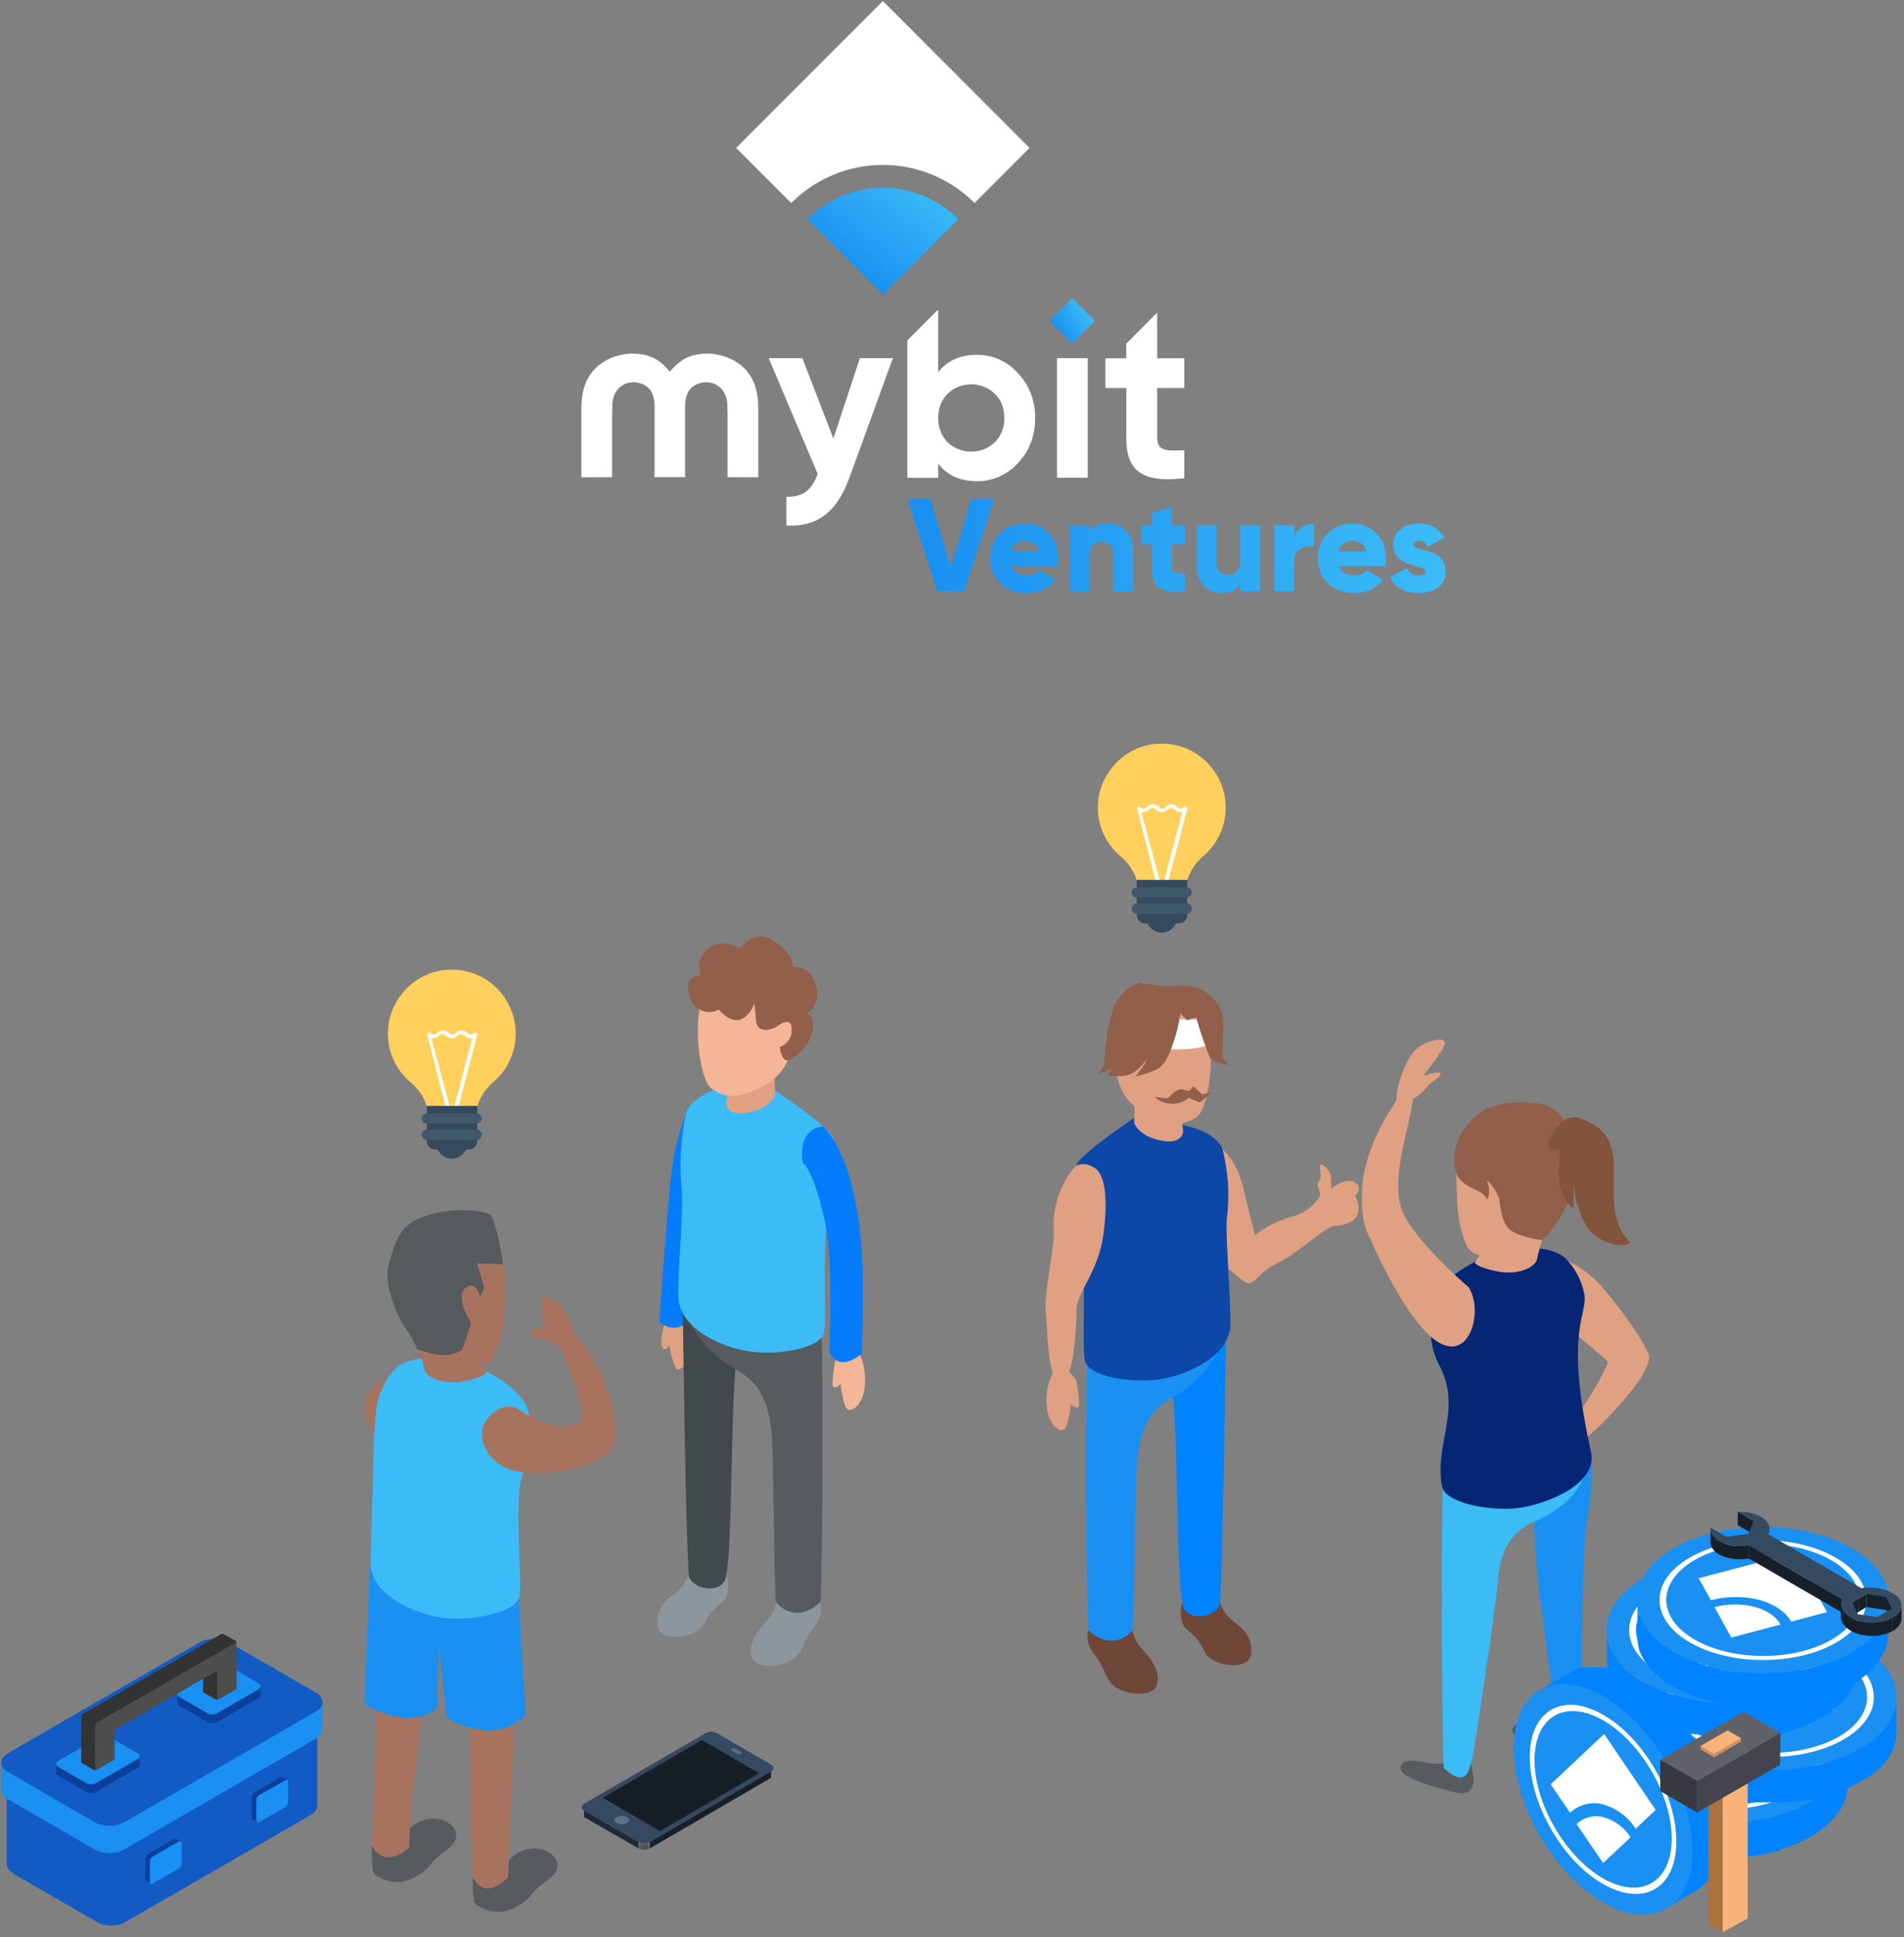 <?xml version="1.0" encoding="UTF-8"?>
<svg width="295px" height="300px" viewBox="0 0 295 300" version="1.1" xmlns="http://www.w3.org/2000/svg" xmlns:xlink="http://www.w3.org/1999/xlink">
    <rect x="0" y="0" width="295" height="300" fill="#808080" stroke="none"/>
    <!-- Generator: Sketch 51.3 (57544) - http://www.bohemiancoding.com/sketch -->
    <title>Group 16</title>
    <desc>Created with Sketch.</desc>
    <defs>
        <path d="M2.119,0.563 L2.119,1.577 C1.557,1.863 0.893,1.863 0.332,1.577 L0.332,0.563 C0.894,0.846 1.557,0.846 2.119,0.563 Z" id="path-1"></path>
        <path d="M30.089,5.202 C30.309,5.281 30.456,5.489 30.456,5.723 C30.456,5.957 30.309,6.165 30.089,6.244 L11.332,17.165 C10.754,17.466 10.066,17.466 9.489,17.165 L1.096,12.322 C0.599,12.036 0.59,11.575 1.096,11.289 L19.9,0.369 C20.477,0.067 21.165,0.067 21.742,0.369 L30.089,5.202 Z" id="path-3"></path>
        <linearGradient x1="-7.94%" y1="37.763%" x2="108.016%" y2="62.231%" id="linearGradient-5">
            <stop stop-color="#1990F2" offset="0%"></stop>
            <stop stop-color="#3CBCF7" offset="100%"></stop>
        </linearGradient>
        <linearGradient x1="18.401%" y1="69.392%" x2="88.73%" y2="4.832%" id="linearGradient-6">
            <stop stop-color="#1990F2" offset="0%"></stop>
            <stop stop-color="#3CBCF7" offset="100%"></stop>
        </linearGradient>
        <linearGradient x1="8.24%" y1="52.98%" x2="617.954%" y2="-19.962%" id="linearGradient-7">
            <stop stop-color="#1990F2" offset="0%"></stop>
            <stop stop-color="#3CBCF7" offset="100%"></stop>
        </linearGradient>
        <linearGradient x1="-106.3%" y1="69.793%" x2="668.683%" y2="-26.912%" id="linearGradient-8">
            <stop stop-color="#1990F2" offset="0%"></stop>
            <stop stop-color="#3CBCF7" offset="100%"></stop>
        </linearGradient>
        <linearGradient x1="-239.208%" y1="85.608%" x2="599.079%" y2="-13.704%" id="linearGradient-9">
            <stop stop-color="#1990F2" offset="0%"></stop>
            <stop stop-color="#3CBCF7" offset="100%"></stop>
        </linearGradient>
        <linearGradient x1="-507.43%" y1="88.599%" x2="700.133%" y2="9.274%" id="linearGradient-10">
            <stop stop-color="#1990F2" offset="0%"></stop>
            <stop stop-color="#3CBCF7" offset="100%"></stop>
        </linearGradient>
        <linearGradient x1="-437.7%" y1="106.338%" x2="401.876%" y2="6.997%" id="linearGradient-11">
            <stop stop-color="#1990F2" offset="0%"></stop>
            <stop stop-color="#3CBCF7" offset="100%"></stop>
        </linearGradient>
        <linearGradient x1="-891.034%" y1="119.538%" x2="446.693%" y2="19.422%" id="linearGradient-12">
            <stop stop-color="#1990F2" offset="0%"></stop>
            <stop stop-color="#3CBCF7" offset="100%"></stop>
        </linearGradient>
        <linearGradient x1="-578.139%" y1="128.643%" x2="196.848%" y2="31.937%" id="linearGradient-13">
            <stop stop-color="#1990F2" offset="0%"></stop>
            <stop stop-color="#3CBCF7" offset="100%"></stop>
        </linearGradient>
        <linearGradient x1="-837.875%" y1="140.439%" x2="113.449%" y2="43.727%" id="linearGradient-14">
            <stop stop-color="#1990F2" offset="0%"></stop>
            <stop stop-color="#3CBCF7" offset="100%"></stop>
        </linearGradient>
    </defs>
    <g id="Page-2" stroke="none" stroke-width="1" fill="none" fill-rule="evenodd">
        <g id="MyBit-Landing-Page-Final" transform="translate(-194, -1555)">
            <g id="funding-" transform="translate(-1, 1501)">
                <g id="Group-16" transform="translate(195, 54)">
                    <g id="Group-14" transform="translate(0, 115)">
                        <g id="People-01" transform="translate(56, 30)" fill-rule="nonzero">
                            <path d="M17.293,145.117 C17.196,146.567 17.251,148.023 17.458,149.461 C17.787,150.363 20.643,151.583 22.698,150.846 C24.271,150.367 25.646,149.391 26.619,148.064 C27.266,147.086 29.576,145.904 30.134,144.799 C30.997,143.084 29.322,141.687 27.85,141.356 C26.161,141.024 24.416,141.541 23.18,142.741 C21.797,144.062 17.293,145.117 17.293,145.117 Z" id="Shape" fill="#555B5E"></path>
                            <path d="M1.634,140.492 C1.538,141.943 1.593,143.399 1.799,144.837 C2.116,145.739 4.984,146.959 7.027,146.222 C8.6,145.743 9.975,144.767 10.948,143.44 C11.608,142.462 13.917,141.28 14.463,140.162 C15.326,138.46 13.651,137.062 12.179,136.732 C10.493,136.398 8.752,136.915 7.522,138.117 C6.126,139.438 1.634,140.492 1.634,140.492 Z" id="Shape" fill="#555B5E"></path>
                            <path d="M1.33,96.855 C1.073,100.274 1.26,103.711 1.888,107.082 C2.916,112.379 1.888,137.482 1.583,140.747 C1.583,140.747 3.284,144.71 7.42,141.09 C7.42,131.435 11.062,114.412 9.857,103.842 C8.651,93.273 1.33,96.855 1.33,96.855 Z" id="Shape" fill="#A7735F"></path>
                            <path d="M1.659,98.405 C1.824,99.015 2.433,104.617 10.923,107.984 C15.58,110.397 16.265,114.539 16.607,118.147 C16.95,121.754 16.95,145.053 17.293,145.739 C17.635,146.425 19.107,149.169 22.724,145.739 C23.066,135.741 24.703,101.619 23.992,97.465 C23.282,93.311 1.152,96.512 1.659,98.405 Z" id="Shape" fill="#A7735F"></path>
                            <path d="M1.33,96.855 L0.479,118.858 C0.479,118.858 7.42,123.495 11.811,119.315 C11.582,117.931 12.052,109.826 12.052,109.826 L13.207,120.941 C13.207,120.941 20.604,125.807 25.464,120.484 C25.008,113.764 24.36,102.292 24.36,102.292 C24.36,102.292 4.756,105.9 1.33,96.855 Z" id="Shape" fill="#1990F2"></path>
                            <path d="M4.984,68.526 C4.984,68.526 0.822,68.678 0.517,72.693 C0.213,76.707 3.905,78.867 8.232,78.244 C12.559,77.622 4.984,68.526 4.984,68.526 Z" id="Shape" fill="#A7735F"></path>
                            <path d="M15.288,65.731 C15.288,65.731 22.521,67.802 25.363,72.362 C26.454,74.141 26.568,79.616 25.02,83.237 C23.472,86.857 25.02,99.752 24.449,102.292 C23.878,104.833 16.569,106.167 12.268,105.481 C7.966,104.795 1.266,101.86 1.418,96.855 C1.85,82.678 1.85,75.716 2.446,72.362 C2.871,70.325 3.856,68.446 5.289,66.938 C5.289,66.938 7.674,64.181 15.288,65.731 Z" id="Shape" fill="#3CBCF7"></path>
                            <path d="M11.049,44.643 C13.533,44 16.166,44.322 18.422,45.545 C21.772,47.615 22.229,49.953 22.229,53.167 C22.229,56.381 22.356,61.183 20.681,64.804 C19.006,68.424 11.798,65.451 9.565,64.029 C7.332,62.606 5.047,56.914 5.301,52.519 C5.555,48.123 7.052,45.418 11.049,44.643 Z" id="Shape" fill="#A7735F"></path>
                            <path d="M7.991,62.161 C8.762,63.615 9.334,65.166 9.692,66.773 C9.692,68.043 12.23,69.542 15.681,68.932 C19.133,68.322 19.361,67.548 19.361,67.548 C18.426,66.177 17.703,64.674 17.216,63.089 C16.76,61.081 7.991,62.161 7.991,62.161 Z" id="Shape" fill="#A7735F"></path>
                            <path d="M21.95,50.766 C21.95,50.766 21.188,45.049 19.945,43.042 C16.557,41.772 9.463,42.42 6.837,45.049 C4.984,46.751 4.058,51.693 4.058,51.693 C4.058,51.693 3.601,55.39 6.684,60.484 C7.505,61.577 8.18,62.773 8.689,64.041 C9.311,63.889 12.496,65.896 15.63,64.041 L17.013,59.874 C17.013,59.874 14.399,55.86 16.1,54.463 C17.8,53.065 18.409,55.86 18.409,55.86 L19.018,54.463 L17.94,50.652 L21.95,50.766 Z" id="Shape" fill="#555A5D"></path>
                            <path d="M24.881,73.62 C24.881,73.62 22.724,71.448 19.945,74.23 C17.166,77.012 19.336,81.331 23.041,82.576 C26.746,83.821 34.753,82.881 38.154,80.035 C41.554,77.19 36.885,64.905 33.522,62.428 C32.951,60.895 32.282,59.402 31.517,57.956 C30.743,56.686 28.129,55.327 27.964,56.101 C27.811,57.713 27.971,59.339 28.434,60.891 C27.964,60.738 26.124,60.738 26.124,61.196 C26.124,61.653 27.051,62.466 28.586,62.593 C29.497,62.683 30.331,63.142 30.895,63.863 C30.895,63.863 34.702,72.197 33.992,74.979 C32.748,76.237 29.512,76.554 24.881,73.62 Z" id="Shape" fill="#A7735F"></path>
                            <path d="M119.339,106.523 C119.374,107.983 119.975,109.372 121.014,110.397 C122.829,112.341 123.984,114.539 123.083,116.228 C122.182,117.918 118.172,117.384 116.624,116.089 C115.076,114.793 115.355,113.548 113.908,111.693 C112.462,109.838 112.233,108.847 112.741,106.916 C113.249,104.985 117.017,105.494 119.339,106.523 Z" id="Shape" fill="#6E4739"></path>
                            <path d="M132.917,102.712 C133.195,104.069 133.98,105.268 135.112,106.065 C137.054,107.488 138.081,108.911 137.828,111.147 C137.574,113.383 133.945,113.09 132.143,112.189 C130.341,111.287 130.76,110.334 129.491,108.847 C128.222,107.361 127.296,107.298 127.029,105.748 C126.763,104.198 127.169,102.508 127.943,102.254 C129.54,101.381 131.506,101.562 132.917,102.712 Z" id="Shape" fill="#6E4739"></path>
                            <path d="M133.945,60.992 C133.945,60.992 133.513,96.944 133.006,103.334 C132.828,104.884 129.034,106.434 127.486,104.198 C125.938,101.263 126.89,71.168 124.948,65.642 C125.506,61.678 132.029,60.294 133.945,60.992 Z" id="Shape" fill="#0083FF"></path>
                            <path d="M133.602,62.364 C132.127,66.159 129.388,69.327 125.849,71.333 C121.205,73.747 120.507,77.888 120.164,81.496 C119.822,85.104 119.822,106.688 119.479,107.374 C119.136,108.06 116.205,110.817 112.589,107.374 C112.246,97.363 112.068,64.943 112.754,60.802 C113.439,56.66 134.122,60.472 133.602,62.364 Z" id="Shape" fill="#1990F2"></path>
                            <path d="M131.737,31.875 C131.737,31.875 135.201,33.031 136.597,38.824 C137.993,44.617 138.449,46.231 138.449,46.231 C140.117,44.98 141.995,44.038 143.995,43.449 C145.744,43.077 147.5,41.899 148.401,40.353 C148.972,39.87 147.682,38.592 148.367,37.906 C149.052,37.22 147.998,34.908 148.925,35.365 C149.948,36.231 150.24,36.556 150.238,37.897 L150.238,39.053 C150.238,39.053 152.56,37.198 153.943,38.126 C155.326,39.053 153.943,40.209 153.943,40.209 C154.409,40.968 154.576,41.874 154.412,42.75 C154.171,44.363 151.875,44.833 150.707,44.833 C149.54,44.833 144.921,49.229 141.914,50.613 C138.906,51.998 138.208,54.323 137.054,53.624 C135.899,52.926 131.039,49 129.656,45.761 C128.273,42.521 125.494,36.271 131.737,31.875 Z" id="Shape" fill="#E0A082"></path>
                            <path d="M119.822,28.052 C119.822,28.052 111.548,33.565 110.698,35.458 C109.608,39.021 109.728,42.845 111.041,46.332 C112.589,49.953 111.548,63.063 112.068,65.642 C112.589,68.221 119.479,69.263 123.781,68.577 C128.082,67.891 134.643,64.956 134.643,59.951 C134.643,54.945 133.78,45.634 134.122,43.436 C134.513,40.007 134.294,36.536 133.475,33.184 C133.044,31.456 130.582,30.287 130.582,30.287 C130.582,30.287 128.032,28.865 119.822,28.052 Z" id="Shape" fill="#0D47A7"></path>
                            <path d="M115,45.85 C115.774,39.663 115,36.423 113.299,35.687 C112.513,35.209 111.546,35.138 110.698,35.496 C108.21,38.359 106.979,42.105 107.285,45.888 C107.285,48.657 105.749,55.301 106.016,58.083 C106.282,60.865 106.32,65.553 107.145,67.573 C106.278,69.263 105.955,71.18 106.219,73.061 C106.561,75.729 108.198,76.872 108.883,76.339 C109.569,75.805 109.924,72.451 109.924,72.451 C109.924,72.451 111.193,73.658 111.193,72.362 C111.134,71.177 110.994,69.997 110.774,68.831 C110.442,68.312 110.054,67.831 109.619,67.395 C110.343,66.214 110.787,60.776 110.787,57.931 C110.787,55.085 114.264,52.024 115,45.85 Z" id="Shape" fill="#E0A082"></path>
                            <path d="M117.411,22.83 C118.68,26.641 122.195,28.001 124.123,28.649 C126.003,29.371 128.126,29.026 129.681,27.747 C130.95,26.476 132.143,20.633 131.369,15.589 C130.595,10.546 126.712,7.573 122.195,8.475 C117.677,9.377 113.921,12.223 117.411,22.83 Z" id="Shape" fill="#E0A082"></path>
                            <path d="M126.953,27.188 C126.94,27.272 126.94,27.358 126.953,27.442 C127.029,28.039 127.27,29.563 127.308,30.199 C127.346,30.834 126.623,31.837 124.986,31.761 C123.349,31.685 120.583,30.897 119.72,28.915 C119.817,26.989 119.791,25.058 119.644,23.135 L126.953,27.188 Z" id="Shape" fill="#E0A082"></path>
                            <path d="M128.222,23.948 C127.772,23.815 127.308,23.734 126.839,23.707 C126.255,23.707 124.872,25.104 124.872,25.104 L122.905,24.876 C124.4,26.237 126.67,26.286 128.222,24.99 C128.735,25.281 129.28,25.511 129.846,25.676 C130.189,25.676 131.699,24.063 131.699,24.063 L130.303,24.52 L128.92,23.25 L128.222,23.948 Z" id="Shape" fill="#915F4A"></path>
                            <path d="M115.304,16.123 C115.304,16.123 127.029,18.981 132.117,16.504 C132.03,15.264 131.878,14.03 131.661,12.807 C127.022,12.97 122.378,12.736 117.779,12.108 L115.304,16.123 Z" id="Shape" fill="#FFFFFF"></path>
                            <path d="M126.648,13.341 C126.648,13.341 125.608,18.422 123.984,20.061 C123.172,20.988 119.936,21.674 119.936,21.674 C120.633,20.848 121.253,19.959 121.788,19.019 C120.52,20.404 119.707,21.331 118.426,21.56 C117.47,21.695 116.501,21.695 115.545,21.56 L116.345,20.518 L114.15,21.331 C114.888,20.602 115.269,19.585 115.19,18.549 C115.285,15.824 115.794,13.13 116.7,10.559 C117.47,8.976 118.841,7.768 120.507,7.205 L125.012,7.776 C126.353,7.575 127.718,7.575 129.059,7.776 C131.201,8.469 132.863,10.176 133.501,12.337 C133.653,13.722 133.336,18.054 133.501,18.689 C133.688,19.185 134.004,19.623 134.414,19.959 C134.414,19.959 131.953,19.489 131.496,18.879 C130.657,16.803 129.933,14.683 129.326,12.528 L127.943,12.998 L126.864,11.918 L126.648,13.341 Z" id="Shape" fill="#915F4A"></path>
                            <path d="M169.011,127.751 C167.922,128.119 166.76,128.224 165.623,128.056 C163.923,127.751 162.07,127.293 161.296,128.056 C160.522,128.818 161.144,129.758 163.301,130.685 C164.756,131.266 166.253,131.733 167.78,132.083 C168.237,132.235 170.242,132.997 171.32,132.54 C172.399,132.083 172.399,130.38 172.247,129.91 C172.106,129.299 172.005,128.68 171.942,128.056 L169.011,127.751 Z" id="Shape" fill="#555B5E"></path>
                            <path d="M186.37,121.958 C185.276,122.327 184.112,122.436 182.969,122.275 C181.269,121.958 179.429,121.5 178.655,122.275 C177.881,123.05 178.502,123.965 180.66,124.892 C182.108,125.479 183.602,125.946 185.126,126.29 C185.596,126.442 187.664,127.217 188.679,126.747 C189.694,126.277 189.758,124.587 189.606,124.13 C189.464,123.519 189.358,122.899 189.288,122.275 L186.37,121.958 Z" id="Shape" fill="#555B5E"></path>
                            <path d="M190.506,79.845 C190.756,83.264 190.568,86.7 189.948,90.071 C188.908,95.369 189.022,120.154 189.377,123.431 C189.377,123.431 188.286,126.366 184.898,123.279 C184.898,113.611 180.774,97.351 181.979,86.832 C183.185,76.313 190.506,79.845 190.506,79.845 Z" id="Shape" fill="#1990F2"></path>
                            <path d="M190.202,81.395 C190.037,82.004 189.428,87.607 180.939,90.973 C176.421,93.628 176.295,97.414 175.952,101.035 C175.609,104.655 172.285,127.37 171.942,128.056 C171.599,128.742 171.295,132.197 167.679,128.742 C167.336,118.744 167.158,84.596 167.843,80.467 C168.529,76.339 190.786,79.502 190.202,81.395 Z" id="Shape" fill="#3CBCF7"></path>
                            <path d="M184.593,49.356 C187.212,50.163 189.594,51.598 191.534,53.535 C194.301,56.546 198.234,61.869 199.402,64.651 C200.569,67.433 191.293,76.694 189.453,77.85 C187.372,78.778 186.674,75.996 187.829,74.839 C189.919,72.11 191.702,69.157 193.146,66.036 C193.146,65.337 184.352,59.087 183.197,56.775 C182.043,54.463 182.043,50.474 184.593,49.356 Z" id="Shape" fill="#E0A082"></path>
                            <path d="M176.637,48.721 C176.637,48.721 169.404,50.791 166.562,55.352 C165.458,57.13 165.014,62.771 166.904,66.226 C170.711,73.163 166.08,78.727 167.463,85.282 C168.008,87.823 175.343,89.157 179.644,88.471 C183.946,87.785 191.585,84.723 190.506,79.845 C186.281,60.891 190.062,58.706 189.466,55.352 C189.051,53.311 188.065,51.43 186.624,49.927 C186.624,49.927 184.213,47.158 176.637,48.721 Z" id="Shape" fill="#042675"></path>
                            <path d="M180.812,27.632 C178.333,26.985 175.702,27.308 173.452,28.534 C170.089,30.605 169.569,32.93 169.645,36.157 C169.721,39.383 169.518,44.173 171.206,47.793 C172.894,51.414 180.089,48.441 182.309,47.018 C184.53,45.595 186.839,39.904 186.573,35.509 C186.306,31.113 184.822,28.407 180.812,27.632 Z" id="Shape" fill="#E0A082"></path>
                            <path d="M183.87,45.151 C183.105,46.606 182.537,48.157 182.182,49.762 C182.182,51.033 179.568,52.532 176.193,51.922 C172.818,51.312 172.5,50.537 172.5,50.537 C173.435,49.167 174.158,47.664 174.645,46.078 C175.114,44.071 183.87,45.151 183.87,45.151 Z" id="Shape" fill="#E0A082"></path>
                            <path d="M171.866,28.699 C170.1,30.374 169.17,32.748 169.328,35.178 C169.569,39.345 173.503,38.659 174.404,40.743 C175.089,39.815 174.404,37.732 174.404,37.732 C175.211,38.515 175.839,39.464 176.244,40.514 C176.485,41.67 176.485,43.753 177.64,45.138 C178.794,46.523 182.994,47.069 182.994,47.069 C182.994,47.069 187.588,42.597 188.07,37.033 C188.552,31.469 186.446,26.464 182.525,25.917 C174.175,24.761 171.866,28.699 171.866,28.699 Z" id="Shape" fill="#915F4A"></path>
                            <path d="M184.352,31.012 C184.352,31.012 185.976,27.073 188.984,28.229 C191.991,29.385 194.059,31.012 194.059,35.852 C194.059,40.692 193.603,44.427 196.597,47.437 C195.671,48.365 191.039,47.666 189.428,44.185 C188.489,42.307 187.936,40.26 187.804,38.164 L187.804,42.102 C187.804,42.102 184.619,40.603 185.723,33.54 C185.926,32.396 182.741,34.022 184.352,31.012 Z" id="Shape" fill="#83533C"></path>
                            <path d="M171.501,54.296 C171.501,54.296 164.104,48.033 161.553,43.18 C159.003,38.327 162.517,29.333 162.911,25.217 C163.735,24.708 164.476,24.073 165.106,23.337 C165.728,22.409 167.733,21.482 167.111,21.164 C166.489,20.847 164.484,21.634 164.484,21.634 C164.484,21.634 167.733,17.62 167.885,16.553 C168.037,15.486 165.258,16.083 163.571,17.328 C161.883,18.573 160.17,23.68 160.398,25.357 C159.713,26.284 155.538,32.534 155.082,38.556 C154.625,44.577 156.236,46.661 156.236,46.661 C156.236,46.661 161.794,59.86 166.883,62.871 C171.971,65.882 173.824,57.535 171.501,54.296 Z" id="Shape" fill="#E0A082"></path>
                            <path d="M73.417,65.718 C73.189,66.884 73.045,68.064 72.986,69.25 C72.986,70.52 74.255,69.339 74.255,69.339 C74.255,69.339 74.61,72.705 75.295,73.213 C75.98,73.722 77.617,72.616 77.96,69.936 C78.302,67.255 77.452,64.245 76.247,63.647 C75.041,63.05 73.417,65.718 73.417,65.718 Z" id="Shape" fill="#F5B697"></path>
                            <path d="M47.074,59.646 C47.074,59.646 45.907,62.873 46.808,63.914 C47.328,64.168 47.721,63.266 47.721,63.266 C47.857,64.523 48.205,65.747 48.749,66.887 C49.396,67.662 51.287,65.617 51.287,62.873 C51.287,60.129 49.269,57.448 47.074,59.646 Z" id="Shape" fill="#E0A082"></path>
                            <path d="M50.64,26.489 C49.176,30.147 48.249,33.998 47.886,37.922 C47.201,44.643 46.161,59.659 46.161,59.659 C46.782,60.293 47.642,60.636 48.528,60.602 C49.415,60.568 50.247,60.161 50.818,59.481 C50.818,59.481 52.201,46.027 53.051,40.158 C53.901,34.289 56.325,31.545 55.119,28.954 C53.914,26.362 51.16,25.447 50.64,26.489 Z" id="Shape" fill="#047CFC"></path>
                            <path d="M64.382,102.203 C64.347,103.664 63.747,105.053 62.707,106.078 C60.893,108.022 59.725,110.219 60.639,111.909 C61.553,113.599 65.55,113.065 67.098,111.769 C68.646,110.474 68.367,109.229 69.813,107.374 C71.26,105.519 71.488,104.528 70.968,102.584 C70.448,100.641 66.704,101.162 64.382,102.203 Z" id="Shape" fill="#8E969D"></path>
                            <path d="M50.818,98.316 C50.535,99.675 49.751,100.877 48.622,101.683 C46.681,103.105 45.64,104.528 45.907,106.764 C46.173,109 49.777,108.708 51.592,107.806 C53.406,106.904 53.013,105.989 54.307,104.566 C55.601,103.143 56.502,103.016 56.756,101.467 C57.01,99.917 56.629,98.227 55.855,97.973 C54.265,97.042 52.268,97.178 50.818,98.316 Z" id="Shape" fill="#8E969D"></path>
                            <path d="M49.777,56.673 C49.777,56.673 50.208,92.625 50.729,99.015 C50.906,100.565 54.688,102.114 56.236,99.879 C57.797,96.944 56.845,66.849 58.774,61.323 C58.228,57.359 51.68,55.974 49.777,56.673 Z" id="Shape" fill="#42494C"></path>
                            <path d="M50.12,58.045 C51.603,61.835 54.339,65.001 57.873,67.014 C62.53,69.428 63.215,73.569 63.558,77.177 C63.9,80.785 63.913,102.356 64.255,103.055 C64.598,103.753 67.529,106.497 71.146,103.055 C71.488,93.044 71.666,60.624 70.968,56.483 C70.27,52.341 49.612,56.152 50.12,58.045 Z" id="Shape" fill="#555B5E"></path>
                            <path d="M63.913,23.732 C63.913,23.732 72.174,29.246 73.036,31.139 C74.12,34.702 74,38.525 72.694,42.013 C71.146,45.634 72.174,58.744 71.666,61.323 C71.158,63.902 64.255,64.943 59.941,64.257 C55.627,63.571 49.092,60.637 49.092,55.631 C49.092,50.626 49.955,41.314 49.612,39.117 C49.234,35.196 49.465,31.241 50.297,27.391 C50.729,25.663 53.228,24.456 53.228,24.456 C53.228,24.456 56.325,22.17 63.913,23.732 Z" id="Shape" fill="#3CBCF7"></path>
                            <path d="M71.488,29.424 C71.488,29.424 77.173,33.73 77.693,52.354 C77.693,63.228 77.516,64.6 77.516,64.6 C77.516,64.6 74.242,67.713 72.516,64.435 C72.516,60.459 73.214,49.597 71.488,42.699 C69.763,35.801 68.392,35.077 68.392,35.077 C68.392,35.077 67.314,29.932 71.488,29.424 Z" id="Shape" fill="#047CFC"></path>
                            <path d="M56.845,22.868 C56.861,22.952 56.861,23.039 56.845,23.123 C56.845,23.72 56.54,25.244 56.502,25.879 C56.464,26.514 57.188,27.518 58.824,27.442 C60.461,27.366 63.215,26.578 64.078,24.596 C63.981,22.67 64.01,20.739 64.167,18.816 L56.845,22.868 Z" id="Shape" fill="#E0A082"></path>
                            <path d="M66.324,18.511 C65.055,22.322 61.54,23.681 59.598,24.329 C57.719,25.052 55.596,24.707 54.041,23.427 C52.772,22.157 51.592,16.313 52.366,11.27 C53.14,6.227 57.023,3.241 61.54,4.156 C66.057,5.07 69.851,7.903 66.324,18.511 Z" id="Shape" fill="#F5B697"></path>
                            <path d="M55.348,11.333 C54.535,11.788 53.558,11.843 52.7,11.48 C51.842,11.118 51.199,10.379 50.957,9.479 C49.574,6.011 52.581,6.011 52.581,6.011 C52.066,4.516 52.525,2.858 53.736,1.844 C55.817,0.218 58.812,1.844 58.812,1.844 C59.29,0.97 60.119,0.343 61.09,0.122 C62.06,-0.099 63.079,0.107 63.887,0.688 C67.123,2.771 66.895,4.855 66.895,4.855 C66.895,4.855 69.433,4.156 70.359,7.395 C71.013,9.076 70.443,10.986 68.976,12.032 C68.976,12.032 70.359,12.032 69.902,14.573 C69.445,17.114 66.895,19.197 65.968,19.197 C65.042,19.197 64.814,17.114 64.814,17.114 C66.001,16.729 66.768,15.577 66.666,14.332 C66.666,12.019 64.129,14.103 64.129,14.103 C64.129,14.103 61.35,15.488 61.121,12.947 L60.893,10.406 C60.893,10.406 59.053,15.5 55.348,11.333 Z" id="Shape" fill="#915F4A"></path>
                        </g>
                        <g id="Coins-01-Copy" transform="translate(234, 121)" fill-rule="nonzero">
                            <path d="M46.614,42.95 C46.491,43.023 46.368,43.095 46.24,43.163 L46.117,43.23 L45.865,43.364 L45.708,43.443 C45.63,43.482 45.557,43.527 45.479,43.56 L45.311,43.644 L45.087,43.75 L44.909,43.834 L44.685,43.935 L44.506,44.014 L44.282,44.109 L44.098,44.187 L43.868,44.282 L43.678,44.355 L43.454,44.445 L43.259,44.518 L43.029,44.596 L42.834,44.669 L42.599,44.747 L42.403,44.814 L42.168,44.887 L41.967,44.949 L41.726,45.027 L41.531,45.083 L41.279,45.156 L41.089,45.206 L40.826,45.279 L40.636,45.324 L40.356,45.397 L40.188,45.436 L39.853,45.514 L39.73,45.542 L39.467,45.598 L39.282,45.632 L38.997,45.688 L38.829,45.721 L38.455,45.789 L38.376,45.789 L37.923,45.861 L37.504,45.923 L37.375,45.923 L37.079,45.968 L36.928,45.968 L36.643,46.001 L36.503,46.001 L36.346,46.001 L35.888,46.046 L35.725,46.046 L35.166,46.091 L35.11,46.091 L34.624,46.124 L34.45,46.124 L34.064,46.124 L33.88,46.124 L33.516,46.124 L32.157,46.124 L31.827,46.124 L31.626,46.124 L31.335,46.124 L31.128,46.124 L30.843,46.124 L30.631,46.124 L30.357,46.124 L30.144,46.124 L29.87,46.124 L29.658,46.124 L29.395,46.096 L29.182,46.096 L28.919,46.068 L28.707,46.068 C28.617,46.068 28.533,46.068 28.444,46.035 L28.237,46.007 L27.963,45.912 L27.762,45.884 L27.488,45.839 L27.297,45.811 L27.001,45.755 L26.833,45.727 L26.369,45.637 L26.33,45.637 L25.905,45.548 L25.771,45.52 L25.435,45.441 L25.262,45.397 L24.977,45.329 L24.792,45.279 L24.501,45.201 L24.311,45.15 L24.026,45.072 L23.847,45.016 L23.489,44.904 L23.36,44.865 L22.879,44.708 L22.807,44.68 L22.342,44.518 L22.203,44.462 L21.722,44.277 L21.677,44.277 L21.61,44.249 L21.302,44.12 L21.174,44.064 L20.933,43.963 L20.793,43.896 L20.564,43.795 L20.424,43.728 L20.206,43.622 L20.055,43.549 L19.837,43.437 L19.697,43.364 L19.462,43.235 L19.345,43.174 L19.004,42.978 L18.685,42.793 L18.59,42.731 L18.36,42.592 L18.265,42.53 L18.003,42.362 L17.963,42.334 L17.673,42.132 L17.594,42.071 C17.522,42.026 17.454,41.976 17.387,41.925 L17.298,41.858 L17.091,41.701 L17.024,41.645 L16.761,41.438 L16.711,41.393 L16.509,41.22 L16.431,41.153 L16.258,40.996 L16.185,40.929 L15.961,40.71 L15.743,40.486 L15.676,40.419 L15.525,40.262 L15.458,40.19 L15.301,40.01 L15.262,39.96 L15.072,39.73 L15.038,39.691 L14.887,39.49 L14.854,39.45 L14.692,39.227 L14.658,39.176 C14.608,39.109 14.563,39.036 14.518,38.969 L14.518,38.941 L14.379,38.711 L14.345,38.661 L14.211,38.426 L14.088,38.191 L13.981,38.073 L13.898,37.905 L13.853,37.804 L13.786,37.653 C13.786,37.62 13.786,37.58 13.741,37.547 L13.674,37.384 L13.674,37.312 C13.64,37.233 13.612,37.149 13.584,37.071 C13.584,36.993 13.534,36.914 13.512,36.836 C13.51,36.812 13.51,36.787 13.512,36.763 L13.461,36.567 C13.459,36.552 13.459,36.537 13.461,36.522 C13.461,36.444 13.422,36.36 13.405,36.281 C13.389,36.203 13.405,36.248 13.405,36.231 C13.405,36.214 13.377,36.091 13.366,36.018 C13.355,35.946 13.366,35.99 13.366,35.979 L13.333,35.744 L13.333,35.688 C13.333,35.61 13.333,35.531 13.333,35.447 C13.333,35.374 13.333,35.302 13.333,35.229 C13.335,35.205 13.335,35.18 13.333,35.156 L13.333,34.915 L13.333,40.363 C13.333,40.447 13.333,40.525 13.333,40.609 L13.333,40.677 C13.33,40.705 13.33,40.733 13.333,40.761 C13.333,40.805 13.333,40.85 13.333,40.895 C13.333,40.973 13.333,41.057 13.333,41.136 L13.333,41.186 L13.366,41.405 C13.369,41.419 13.369,41.435 13.366,41.449 C13.366,41.517 13.366,41.589 13.405,41.656 C13.408,41.675 13.408,41.694 13.405,41.712 C13.405,41.791 13.439,41.869 13.461,41.948 C13.484,42.026 13.461,41.981 13.461,41.992 L13.461,42.104 C13.461,42.132 13.461,42.16 13.461,42.188 C13.463,42.213 13.463,42.237 13.461,42.261 L13.534,42.502 C13.558,42.584 13.586,42.664 13.618,42.743 C13.616,42.765 13.616,42.788 13.618,42.81 L13.652,42.899 C13.654,42.926 13.654,42.952 13.652,42.978 C13.669,43.01 13.684,43.044 13.696,43.079 L13.763,43.235 L13.808,43.331 L13.892,43.499 L13.931,43.583 L14.06,43.818 L14.194,44.047 L14.228,44.103 L14.373,44.333 L14.513,44.54 L14.546,44.585 C14.597,44.663 14.653,44.736 14.709,44.809 L14.742,44.853 L14.893,45.049 L14.927,45.089 C14.983,45.161 15.038,45.229 15.1,45.296 L15.139,45.346 L15.301,45.525 L15.368,45.598 C15.413,45.654 15.464,45.705 15.514,45.761 L15.581,45.828 L15.799,46.052 L16.023,46.27 L16.095,46.337 L16.269,46.488 L16.347,46.561 L16.548,46.729 L16.599,46.774 L16.862,46.987 L16.929,47.037 L17.136,47.194 L17.225,47.261 L17.432,47.412 L17.51,47.468 L17.801,47.67 L17.846,47.698 L18.103,47.871 L18.204,47.933 L18.31,48 L18.428,48.073 L18.523,48.129 L18.841,48.319 L19.188,48.515 L19.306,48.577 C19.382,48.622 19.46,48.663 19.541,48.7 L19.68,48.773 L19.893,48.885 L20.044,48.958 L20.172,49.025 L20.262,49.064 L20.407,49.131 L20.631,49.238 L20.771,49.299 L21.011,49.405 L21.146,49.461 L21.448,49.585 L21.52,49.618 L21.554,49.618 L22.035,49.809 L22.18,49.859 L22.644,50.027 L22.695,50.027 L23.176,50.189 L23.304,50.229 L23.668,50.341 L23.741,50.341 L23.847,50.369 L24.126,50.452 L24.317,50.503 L24.607,50.581 L24.73,50.615 L24.792,50.615 L25.077,50.688 L25.256,50.732 L25.586,50.805 L25.704,50.833 L26.129,50.923 L26.168,50.923 L26.632,51.012 L26.789,51.04 L27.085,51.091 L27.275,51.124 L27.549,51.169 L27.583,51.169 L27.75,51.169 L28.019,51.208 L28.226,51.236 L28.489,51.27 L28.545,51.27 L28.701,51.27 L28.964,51.298 L29.182,51.298 L29.439,51.326 L29.518,51.326 L29.652,51.326 L29.926,51.326 L30.138,51.326 L30.413,51.326 L30.625,51.326 L30.91,51.326 L31.123,51.326 L31.408,51.326 L33.846,51.326 L34.232,51.326 L34.406,51.326 L34.892,51.326 L34.948,51.326 L35.507,51.281 L35.67,51.281 L36.352,51.511 L36.447,51.511 L36.508,51.511 L36.648,51.511 L36.939,51.472 L37.084,51.472 L37.381,51.432 L37.51,51.432 L37.929,51.371 L38.388,51.292 L38.466,51.292 L38.841,51.225 L39.003,51.192 L39.288,51.136 L39.473,51.096 L39.735,51.04 L39.847,51.04 L40.183,50.968 L40.351,50.923 L40.636,50.856 L40.82,50.805 L41.083,50.738 L41.273,50.682 L41.525,50.609 L41.721,50.553 L41.944,50.391 L42.14,50.329 L42.375,50.251 L42.576,50.189 L42.806,50.105 L43.001,50.038 L43.231,49.954 L43.426,49.881 L43.656,49.797 L43.84,49.719 L44.07,49.629 L44.254,49.551 L44.478,49.456 L44.657,49.377 L44.886,49.271 L45.06,49.193 L45.283,49.081 L45.451,49.002 L45.68,48.885 L45.837,48.806 L46.089,48.672 L46.217,48.605 L46.586,48.392 C50.361,46.192 52.257,43.319 52.263,40.436 L52.263,34.988 C52.28,37.877 50.389,40.755 46.614,42.95 Z" id="Shape" fill="#0083FF"></path>
                            <path d="M46.525,26.931 C54.175,31.354 54.215,38.527 46.614,42.95 C39.014,47.373 26.638,47.379 18.987,42.95 C11.336,38.521 11.291,31.354 18.897,26.931 C26.503,22.508 38.869,22.508 46.525,26.931 Z" id="Shape" fill="#1990F2"></path>
                            <path d="M44.042,28.376 C41.01,26.618 36.978,25.655 32.7,25.655 C28.422,25.655 24.406,26.618 21.392,28.376 C18.377,30.134 16.722,32.463 16.739,34.943 C16.755,37.424 18.416,39.753 21.464,41.511 C24.512,43.269 28.522,44.232 32.806,44.232 C37.09,44.232 41.1,43.263 44.114,41.511 C47.129,39.758 48.784,37.424 48.773,34.943 C48.762,32.463 47.078,30.128 44.042,28.376 Z M43.382,41.085 C37.56,44.473 28.058,44.473 22.197,41.085 C16.336,37.698 16.308,32.189 22.13,28.801 C27.952,25.414 37.454,25.414 43.309,28.801 C49.164,32.189 49.215,37.698 43.382,41.085 Z" id="Shape" fill="#FFFFFF"></path>
                            <path d="M31.414,35.985 C33.416,36.511 34.836,37.524 35.485,38.728 L27.851,40.744 L25.251,36.029 C27.267,35.488 29.389,35.473 31.414,35.985 Z" id="Shape" fill="#FFFFFF"></path>
                            <path d="M37.638,27.659 L42.671,36.83 L37.079,38.297 C36.257,36.83 34.557,35.604 32.129,34.938 C29.67,34.326 27.096,34.345 24.647,34.994 L22.751,31.556 L37.638,27.659 Z" id="Shape" fill="#FFFFFF"></path>
                            <path d="M54.164,34.792 L53.79,35.005 L53.667,35.072 L53.415,35.206 L53.258,35.285 L53.029,35.402 L52.861,35.486 L52.637,35.593 L52.459,35.671 L52.235,35.778 L52.056,35.856 L51.832,35.951 L51.648,36.029 L51.418,36.119 L51.228,36.197 L51.004,36.281 L50.809,36.354 L50.579,36.438 L50.384,36.505 L50.149,36.589 L49.953,36.651 L49.718,36.729 L49.522,36.791 L49.276,36.864 L49.081,36.92 L48.829,36.993 L48.639,37.049 L48.376,37.116 L48.191,37.166 L47.906,37.233 L47.738,37.278 L47.403,37.351 L47.28,37.351 L47.017,37.407 L46.832,37.446 L46.547,37.502 L46.385,37.536 L46.01,37.603 L45.926,37.603 L45.473,37.681 L45.054,37.743 L44.925,37.743 L44.629,37.782 L44.483,37.782 L44.193,37.821 L44.053,37.821 C44.001,37.824 43.948,37.824 43.896,37.821 L43.438,37.872 L43.275,37.872 L42.716,37.916 L42.66,37.916 L42.174,37.916 L42,37.916 L41.614,37.916 L39.148,37.916 L38.857,37.916 L38.65,37.916 L38.365,37.916 L38.153,37.916 L37.879,37.916 L37.666,37.916 L37.392,37.916 L37.18,37.916 L36.922,37.888 L36.704,37.888 L36.441,37.86 L36.229,37.86 L35.966,37.827 L35.759,37.799 L35.491,37.76 L35.289,37.732 L35.015,37.687 L34.825,37.653 L34.529,37.603 L34.361,37.569 L33.897,37.48 L33.858,37.48 L33.433,37.39 L33.298,37.356 L32.968,37.284 L32.789,37.239 L32.504,37.166 L32.32,37.121 L32.029,37.043 L31.839,36.993 L31.559,36.909 L31.374,36.858 L31.017,36.746 L30.888,36.707 L30.407,36.545 L30.34,36.545 L29.876,36.377 L29.73,36.326 L29.249,36.136 L29.205,36.136 L29.137,36.102 L28.835,35.979 L28.701,35.923 L28.461,35.817 L28.321,35.755 L28.097,35.649 L27.952,35.582 L27.734,35.475 L27.583,35.402 L27.365,35.29 L27.225,35.223 L26.99,35.094 L26.878,35.033 L26.531,34.837 L26.212,34.647 L26.117,34.591 L25.894,34.451 L25.793,34.389 L25.536,34.215 L25.491,34.187 L25.2,33.986 L25.122,33.93 L24.915,33.779 L24.826,33.712 L24.619,33.555 L24.551,33.504 L24.289,33.292 L24.238,33.247 L24.048,33.034 L23.97,32.961 L23.796,32.81 L23.724,32.743 L23.5,32.525 L23.282,32.301 L23.215,32.233 L23.064,32.071 C23.04,32.049 23.02,32.025 23.002,31.998 C22.946,31.942 22.896,31.881 22.84,31.819 L22.801,31.769 C22.734,31.696 22.672,31.617 22.611,31.539 L22.577,31.5 L22.426,31.304 L22.393,31.259 C22.337,31.186 22.281,31.114 22.231,31.035 L22.197,30.99 L22.057,30.783 L21.912,30.554 L21.878,30.498 L21.744,30.268 C21.699,30.19 21.655,30.111 21.615,30.033 L21.576,29.949 L21.492,29.781 L21.448,29.686 L21.38,29.529 L21.336,29.428 C21.336,29.372 21.291,29.316 21.274,29.26 C21.272,29.238 21.272,29.215 21.274,29.193 C21.241,29.109 21.213,29.031 21.185,28.952 C21.157,28.874 21.134,28.79 21.112,28.712 C21.09,28.633 21.112,28.667 21.112,28.639 L21.062,28.443 C21.059,28.428 21.059,28.413 21.062,28.398 C21.062,28.32 21.023,28.241 21.006,28.163 C20.989,28.085 21.006,28.124 21.006,28.107 C21.006,28.09 20.978,27.967 20.967,27.9 C20.955,27.833 20.967,27.872 20.967,27.855 L20.933,27.62 L20.933,27.569 C20.933,27.491 20.933,27.407 20.933,27.329 C20.933,27.256 20.933,27.183 20.933,27.11 L20.933,27.043 C20.933,26.959 20.933,26.881 20.933,26.797 L20.933,32.25 C20.933,32.329 20.933,32.413 20.933,32.497 L20.933,32.474 C20.933,32.502 20.933,32.525 20.933,32.553 C20.93,32.599 20.93,32.646 20.933,32.692 C20.933,32.771 20.933,32.849 20.933,32.933 L20.933,33.034 L20.967,33.252 C20.967,33.252 20.967,33.252 20.967,33.297 L21,33.504 C21.003,33.521 21.003,33.538 21,33.555 C21,33.633 21.039,33.717 21.056,33.795 C21.073,33.874 21.056,33.795 21.056,33.84 C21.056,33.885 21.056,33.913 21.084,33.947 C21.112,33.98 21.084,34.008 21.084,34.036 C21.087,34.06 21.087,34.085 21.084,34.109 C21.084,34.187 21.134,34.266 21.157,34.344 C21.157,34.428 21.213,34.507 21.241,34.585 C21.269,34.663 21.241,34.635 21.241,34.658 L21.274,34.747 L21.308,34.82 C21.308,34.859 21.336,34.893 21.347,34.926 C21.358,34.96 21.392,35.027 21.42,35.078 C21.432,35.112 21.447,35.146 21.464,35.178 C21.464,35.234 21.515,35.29 21.543,35.346 L21.587,35.43 C21.627,35.509 21.666,35.587 21.71,35.666 L21.845,35.901 L21.878,35.951 C21.923,36.029 21.973,36.108 22.024,36.181 L22.024,36.209 C22.068,36.281 22.119,36.349 22.163,36.416 L22.197,36.466 L22.359,36.69 L22.393,36.729 L22.544,36.931 L22.577,36.97 C22.633,37.037 22.689,37.11 22.751,37.177 L22.795,37.228 L22.952,37.407 L23.019,37.48 L23.17,37.642 L23.232,37.709 L23.45,37.928 L23.679,38.14 L23.746,38.207 L23.92,38.364 L24.003,38.431 C24.065,38.493 24.132,38.549 24.199,38.605 L24.255,38.65 L24.512,38.857 L24.579,38.913 L24.786,39.07 L24.876,39.137 L25.083,39.288 C25.111,39.304 25.137,39.322 25.161,39.344 L25.452,39.546 L25.497,39.574 L25.754,39.742 L25.855,39.803 C25.89,39.831 25.927,39.855 25.966,39.876 L26.078,39.949 L26.173,40.005 L26.492,40.195 L26.839,40.386 L26.956,40.453 L27.191,40.576 L27.331,40.649 L27.549,40.761 L27.695,40.833 L27.829,40.895 L27.913,40.94 L28.058,41.007 L28.282,41.108 L28.427,41.175 L28.668,41.276 L28.796,41.332 L29.098,41.461 L29.171,41.489 L29.205,41.489 L29.685,41.673 L29.831,41.729 L30.295,41.892 L30.345,41.892 L30.826,42.048 L30.961,42.093 L31.319,42.2 L31.391,42.2 L31.497,42.233 L31.783,42.312 L31.967,42.368 L32.264,42.446 L32.387,42.446 L32.443,42.446 L32.728,42.519 L32.907,42.558 L33.237,42.636 L33.36,42.664 L33.785,42.754 L33.824,42.754 L34.288,42.843 L34.439,42.843 L34.736,42.899 L34.926,42.927 L35.2,42.972 L35.233,42.972 L35.401,42.972 L35.67,43.006 L35.882,43.039 L36.139,43.073 L36.195,43.073 L36.352,43.073 L36.615,43.107 L36.833,43.107 L37.09,43.107 L37.168,43.107 L37.303,43.107 L37.577,43.107 L37.795,43.107 L38.063,43.107 L38.175,43.107 L38.276,43.107 L38.561,43.107 L38.773,43.107 L39.059,43.107 L39.266,43.107 L39.596,43.107 L40.949,43.107 L41.318,43.107 L41.497,43.107 L41.883,43.107 L42.056,43.107 L42.543,43.079 L42.604,43.079 L43.164,43.034 L43.32,43.034 L43.784,42.989 L43.874,42.989 L43.935,42.989 L44.075,42.989 L44.366,42.955 L44.517,42.955 L44.808,42.916 L44.936,42.916 L45.356,42.855 L45.815,42.782 L45.893,42.782 L46.268,42.715 L46.43,42.715 L46.715,42.659 L46.899,42.62 L47.162,42.564 L47.274,42.564 L47.61,42.485 L47.778,42.446 L48.063,42.373 L48.247,42.328 L48.51,42.256 L48.7,42.205 L48.952,42.132 L49.148,42.076 L49.394,42.004 L49.59,41.942 L49.83,41.864 L50.026,41.796 L50.261,41.718 L50.451,41.651 L50.686,41.567 L50.876,41.494 L51.105,41.405 L51.295,41.332 L51.519,41.237 L51.704,41.164 L51.927,41.063 L52.112,40.985 L52.335,40.884 L52.509,40.8 L52.733,40.693 L52.9,40.615 L53.135,40.497 L53.286,40.413 L53.538,40.279 L53.667,40.212 L54.036,40.005 C57.928,38.073 59.841,35.167 59.841,32.289 L59.841,26.836 C59.841,29.719 57.939,32.592 54.164,34.792 Z" id="Shape" fill="#0083FF"></path>
                            <path d="M54.075,18.773 C61.725,23.197 61.77,30.369 54.164,34.792 C46.558,39.215 34.193,39.215 26.537,34.792 C18.881,30.369 18.841,23.197 26.447,18.773 C34.053,14.35 46.419,14.345 54.075,18.773 Z" id="Shape" fill="#1990F2"></path>
                            <path d="M51.592,20.212 C48.56,18.46 44.528,17.491 40.255,17.491 C35.983,17.491 31.956,18.46 28.942,20.212 C25.927,21.965 24.272,24.3 24.289,26.78 C24.305,29.26 25.966,31.595 29.014,33.348 C32.062,35.1 36.078,36.069 40.356,36.069 C44.634,36.069 48.65,35.106 51.67,33.348 C54.69,31.589 56.334,29.26 56.323,26.78 C56.312,24.3 54.628,21.97 51.592,20.212 Z M50.932,32.922 C45.11,36.281 35.608,36.281 29.747,32.922 C23.886,29.563 23.858,24.025 29.68,20.638 C35.502,17.25 45.004,17.25 50.865,20.638 C56.726,24.025 56.754,29.535 50.932,32.922 Z" id="Shape" fill="#FFFFFF"></path>
                            <path d="M38.964,27.821 C40.966,28.348 42.386,29.367 43.041,30.57 L35.407,32.581 L32.806,27.866 C34.822,27.329 36.94,27.314 38.964,27.821 Z" id="Shape" fill="#FFFFFF"></path>
                            <path d="M45.194,19.501 L50.227,28.667 L44.634,30.139 C43.812,28.672 42.112,27.441 39.685,26.78 C37.227,26.164 34.652,26.181 32.202,26.83 L30.306,23.393 L45.194,19.501 Z" id="Shape" fill="#FFFFFF"></path>
                            <path d="M48.292,24.456 L47.923,24.669 L47.8,24.736 L47.543,24.871 L47.392,24.949 L47.157,25.067 L46.995,25.151 L46.765,25.257 L46.592,25.341 L46.368,25.442 L46.189,25.52 L45.96,25.615 L45.775,25.694 L45.552,25.783 L45.362,25.862 L45.132,25.946 L44.942,26.018 L44.713,26.102 L44.517,26.17 L44.282,26.254 L44.086,26.315 L43.846,26.394 L43.65,26.455 L43.41,26.528 L43.214,26.59 L42.962,26.657 L42.767,26.713 L42.504,26.78 L42.319,26.83 L42.04,26.898 L41.866,26.942 L41.531,27.015 L41.413,27.043 L41.145,27.099 L40.966,27.138 L40.675,27.194 L40.513,27.228 L40.138,27.295 L40.06,27.295 L39.601,27.373 L39.187,27.435 L39.053,27.435 L38.762,27.474 L38.611,27.474 L38.32,27.508 L38.186,27.508 L38.03,27.508 L37.565,27.553 L37.409,27.553 L36.85,27.597 L36.794,27.597 L36.302,27.625 L36.134,27.625 L35.742,27.625 L33.309,27.625 L33.019,27.625 L32.806,27.625 L32.527,27.625 L32.308,27.625 L32.04,27.625 C31.967,27.625 31.895,27.625 31.822,27.625 L31.553,27.625 L31.335,27.625 L31.078,27.597 L30.86,27.597 L30.603,27.569 L30.39,27.569 L30.127,27.536 L29.915,27.508 L29.641,27.435 L29.439,27.407 L29.165,27.362 L28.97,27.329 L28.679,27.278 L28.505,27.245 L28.041,27.155 L28.008,27.155 L27.583,27.066 L27.443,27.032 L27.113,26.959 L26.934,26.914 L26.649,26.847 L26.47,26.797 L26.173,26.718 L25.989,26.668 L25.704,26.584 L25.525,26.534 L25.167,26.422 L25.032,26.382 L24.557,26.22 L24.484,26.22 L24.02,26.052 L23.88,26.002 L23.394,25.817 L23.355,25.817 L23.282,25.789 L22.98,25.66 L22.851,25.604 L22.611,25.498 L22.465,25.436 L22.242,25.33 L22.102,25.263 L21.884,25.162 L21.733,25.083 L21.515,24.977 L21.375,24.904 L21.14,24.776 L21.023,24.714 L20.676,24.518 L20.357,24.328 L20.268,24.272 L20.038,24.132 L19.943,24.07 C19.854,24.014 19.764,23.958 19.68,23.896 L19.641,23.896 C19.541,23.835 19.445,23.768 19.35,23.701 L19.266,23.639 L19.06,23.488 L18.97,23.421 L18.769,23.264 L18.696,23.213 L18.439,23.001 L18.388,22.956 L18.187,22.788 C18.158,22.767 18.132,22.742 18.109,22.715 L17.935,22.564 L17.863,22.497 L17.633,22.278 L17.41,22.054 L17.348,21.987 L17.197,21.825 L17.13,21.752 C17.074,21.696 17.024,21.634 16.974,21.573 L16.929,21.528 L16.739,21.299 L16.739,21.259 L16.582,21.058 L16.548,21.019 C16.498,20.94 16.442,20.867 16.386,20.795 L16.353,20.744 L16.213,20.537 L16.213,20.509 L16.068,20.28 L16.068,20.224 C16.017,20.15 15.973,20.074 15.933,19.994 C15.889,19.916 15.849,19.837 15.81,19.759 L15.659,19.596 C15.63,19.544 15.604,19.49 15.581,19.434 C15.564,19.402 15.549,19.368 15.536,19.333 L15.469,19.177 C15.452,19.144 15.437,19.11 15.424,19.076 L15.357,18.908 L15.357,18.841 L15.273,18.6 C15.273,18.521 15.223,18.443 15.195,18.359 L15.195,18.292 C15.195,18.225 15.156,18.158 15.139,18.096 C15.142,18.079 15.142,18.062 15.139,18.046 L15.089,17.81 C15.086,17.792 15.086,17.773 15.089,17.754 C15.089,17.687 15.089,17.62 15.05,17.547 C15.047,17.534 15.047,17.521 15.05,17.508 C15.033,17.429 15.022,17.348 15.016,17.267 L15.016,17.217 C15.016,17.139 15.016,17.055 15.016,16.976 C15.016,16.903 15.016,16.831 15.016,16.758 C15.014,16.734 15.014,16.709 15.016,16.685 C15.016,16.607 15.016,16.523 15.016,16.444 L15.016,21.892 C15.016,21.976 15.016,22.054 15.016,22.138 C15.016,22.222 15.016,22.183 15.016,22.206 L15.016,22.284 C15.016,22.334 15.016,22.379 15.016,22.424 C15.016,22.502 15.016,22.581 15.016,22.665 L15.016,22.715 C15.016,22.788 15.016,22.861 15.044,22.933 C15.044,22.933 15.044,22.961 15.044,22.978 C15.044,22.995 15.044,23.118 15.083,23.185 C15.122,23.253 15.083,23.219 15.083,23.241 C15.083,23.264 15.117,23.398 15.139,23.477 C15.137,23.491 15.137,23.507 15.139,23.521 C15.146,23.559 15.155,23.597 15.167,23.633 C15.167,23.661 15.167,23.689 15.167,23.717 C15.165,23.742 15.165,23.766 15.167,23.79 C15.167,23.868 15.212,23.947 15.24,24.025 C15.24,24.109 15.296,24.188 15.329,24.266 C15.363,24.344 15.329,24.316 15.329,24.339 L15.363,24.428 L15.396,24.507 L15.441,24.608 L15.508,24.764 C15.508,24.792 15.508,24.826 15.553,24.86 L15.637,25.027 C15.648,25.057 15.661,25.085 15.676,25.111 L15.799,25.347 L15.933,25.576 L15.967,25.627 C16.012,25.705 16.056,25.783 16.107,25.856 L16.107,25.884 C16.151,25.957 16.196,26.024 16.246,26.091 L16.28,26.142 C16.33,26.22 16.386,26.293 16.442,26.366 C16.444,26.381 16.444,26.396 16.442,26.41 L16.599,26.606 L16.632,26.646 C16.688,26.713 16.744,26.786 16.806,26.853 L16.845,26.903 L17.001,27.082 L17.069,27.155 L17.22,27.317 L17.287,27.385 L17.505,27.603 C17.578,27.676 17.65,27.749 17.729,27.816 L17.801,27.883 L17.975,28.04 L18.053,28.113 L18.254,28.28 L18.305,28.325 L18.567,28.532 L18.635,28.588 L18.836,28.745 L18.931,28.812 L19.132,28.964 L19.216,29.02 L19.507,29.221 L19.546,29.249 L19.809,29.417 L19.904,29.484 L20.016,29.551 L20.133,29.624 L20.223,29.68 L20.547,29.871 L20.888,30.067 L21.006,30.128 L21.241,30.251 L21.38,30.324 L21.599,30.436 L21.75,30.509 L21.878,30.576 L21.968,30.615 L22.108,30.682 L22.337,30.783 L22.477,30.85 L22.717,30.957 L22.846,31.013 L23.153,31.136 L23.22,31.136 L23.254,31.136 C23.411,31.203 23.573,31.265 23.735,31.321 L23.875,31.377 L24.339,31.545 L24.395,31.545 L24.876,31.701 L25.004,31.746 L25.362,31.858 L25.435,31.858 L25.541,31.886 L25.827,31.965 L26.017,32.021 L26.308,32.099 L26.431,32.133 L26.487,32.133 L26.777,32.205 L26.951,32.245 L27.286,32.323 L27.404,32.351 L27.829,32.435 L27.868,32.435 L28.332,32.525 L28.489,32.525 L28.785,32.581 L28.975,32.581 L29.249,32.625 L29.283,32.625 L29.451,32.653 L29.719,32.692 L29.926,32.72 L30.189,32.754 L30.245,32.754 L30.401,32.754 L30.664,32.788 L30.877,32.788 L31.14,32.788 L31.218,32.788 L31.352,32.788 L31.626,32.788 L31.839,32.788 L32.113,32.788 L32.219,32.788 L32.325,32.788 L32.61,32.788 L32.996,32.788 L33.287,32.788 L35.177,32.788 L35.541,32.788 L35.725,32.788 L36.111,32.788 L36.285,32.788 L36.771,32.788 L36.827,32.788 L37.386,32.743 L37.543,32.743 L38.03,33.034 L38.125,33.034 L38.186,33.034 L38.326,33.034 L38.611,33 L38.762,33 L39.059,32.961 L39.187,32.961 L39.601,32.894 L40.054,32.821 L40.132,32.821 C40.261,32.821 40.384,32.782 40.507,32.754 L40.675,32.726 L40.96,32.67 L41.139,32.631 L41.408,32.575 L41.525,32.575 L41.861,32.497 L42.028,32.457 L42.308,32.385 L42.498,32.34 L42.755,32.267 L42.951,32.217 L43.203,32.144 L43.399,32.088 L43.622,31.914 L43.824,31.853 L44.058,31.774 L44.254,31.707 L44.489,31.629 L44.685,31.561 L44.914,31.478 L45.11,31.405 L45.334,31.315 L45.524,31.242 L45.753,31.153 L45.938,31.074 L46.161,30.974 L46.34,30.895 L46.564,30.794 L46.737,30.716 L46.967,30.604 L47.134,30.526 L47.364,30.408 C47.414,30.379 47.466,30.352 47.52,30.33 L47.772,30.19 L47.895,30.123 L48.27,29.915 C52.045,27.715 53.935,24.837 53.946,21.959 L53.946,16.506 C53.963,19.384 52.073,22.262 48.292,24.456 Z" id="Shape" fill="#0083FF"></path>
                            <path d="M48.203,8.438 C55.859,12.861 55.898,20.033 48.292,24.456 C40.686,28.88 28.321,28.88 20.665,24.456 C13.008,20.033 12.975,12.861 20.575,8.438 C28.175,4.014 40.552,4.014 48.203,8.438 Z" id="Shape" fill="#1990F2"></path>
                            <path d="M45.725,9.877 C42.688,8.124 38.662,7.161 34.383,7.161 C30.105,7.161 26.089,8.124 23.075,9.882 C20.061,11.64 18.405,13.964 18.416,16.45 C18.428,18.936 20.094,21.259 23.148,23.017 C26.201,24.776 30.2,25.755 34.49,25.755 C38.779,25.755 42.783,24.792 45.798,23.04 C48.812,21.287 50.468,18.953 50.451,16.467 C50.434,13.981 48.762,11.635 45.725,9.877 Z M45.065,22.592 C39.243,25.951 29.736,25.951 23.88,22.592 C18.025,19.233 17.986,13.69 23.808,10.302 C29.63,6.915 39.131,6.943 44.992,10.302 C50.853,13.662 50.893,19.205 45.065,22.592 Z" id="Shape" fill="#FFFFFF"></path>
                            <path d="M33.097,17.486 C35.094,18.046 36.514,19.031 37.168,20.235 L29.534,22.245 L26.934,17.53 C28.952,16.995 31.072,16.979 33.097,17.486 Z" id="Shape" fill="#FFFFFF"></path>
                            <path d="M39.322,9.166 L44.355,18.331 L38.796,19.804 C37.974,18.337 36.274,17.111 33.841,16.444 C31.384,15.83 28.811,15.849 26.363,16.5 L24.468,13.057 L39.322,9.166 Z" id="Shape" fill="#FFFFFF"></path>
                            <path d="M53.001,19.792 L52.632,20.005 L52.503,20.072 L52.252,20.207 L52.095,20.285 L51.866,20.403 L51.698,20.487 L51.474,20.593 L51.295,20.677 L51.072,20.778 L50.893,20.856 L50.669,20.951 L50.484,21.03 L50.255,21.119 L50.07,21.198 L49.841,21.282 L49.645,21.355 L49.416,21.439 L49.22,21.506 L48.991,21.59 L48.79,21.651 L48.555,21.73 L48.359,21.791 L48.113,21.864 L47.917,21.926 L47.666,21.993 L47.476,22.049 L47.213,22.116 L47.028,22.166 L46.743,22.234 L46.575,22.278 L46.24,22.351 L46.117,22.379 L45.854,22.435 L45.669,22.474 L45.384,22.53 L45.222,22.564 L44.847,22.631 L44.763,22.631 L44.31,22.709 L43.891,22.771 L43.762,22.771 L43.466,22.81 L43.32,22.81 L43.029,22.844 L42.89,22.844 L42.733,22.844 L42.274,22.889 L42.112,22.889 L41.553,22.939 L41.497,22.939 L41.01,22.967 L40.837,22.967 L40.451,22.967 L40.267,22.967 L39.903,22.967 L38.013,22.967 L37.728,22.967 L37.515,22.967 L37.23,22.967 L37.017,22.967 L36.743,22.967 L36.531,22.967 L36.257,22.967 L36.044,22.967 L35.787,22.967 L35.569,22.967 L35.306,22.967 L35.094,22.939 L34.831,22.905 L34.624,22.905 L34.355,22.866 L34.154,22.866 L33.88,22.821 L33.69,22.788 L33.393,22.737 L33.226,22.709 L32.761,22.614 L32.722,22.614 L32.297,22.525 L32.163,22.491 L31.833,22.418 L31.654,22.374 L31.369,22.306 L31.184,22.256 L30.893,22.178 L30.703,22.127 L30.424,22.043 L30.2,21.836 L29.836,21.724 L29.708,21.685 L29.227,21.523 L29.16,21.523 C29.003,21.467 28.847,21.416 28.696,21.355 L28.55,21.304 L28.069,21.119 L28.03,21.119 L27.957,21.119 L27.655,20.991 L27.521,20.935 L27.281,20.828 L27.141,20.767 L26.917,20.66 L26.772,20.593 L26.554,20.492 L26.403,20.414 L26.19,20.308 L26.045,20.235 L25.81,20.106 L25.698,20.044 L25.351,19.848 L25.032,19.658 L24.937,19.602 L24.714,19.462 L24.613,19.4 L24.356,19.227 L24.311,19.199 L24.02,19.003 L23.942,18.941 L23.735,18.79 L23.645,18.723 L23.439,18.566 L23.371,18.516 L23.109,18.303 L23.058,18.258 L22.857,18.09 L22.779,18.023 L22.605,17.866 L22.533,17.799 L22.309,17.581 L22.091,17.357 L22.024,17.29 C21.972,17.238 21.924,17.184 21.878,17.127 L21.811,17.055 C21.755,16.999 21.705,16.937 21.649,16.875 L21.61,16.831 L21.42,16.601 L21.386,16.562 L21.235,16.36 L21.202,16.321 L21.039,16.097 L21.006,16.047 C20.955,15.98 20.911,15.907 20.866,15.84 L20.866,15.812 C20.816,15.733 20.765,15.66 20.721,15.582 L20.687,15.526 L20.553,15.296 L20.424,15.061 L20.385,14.977 L20.301,14.815 C20.289,14.78 20.274,14.747 20.256,14.714 L20.189,14.557 L20.145,14.457 C20.145,14.401 20.1,14.345 20.083,14.289 C20.071,14.267 20.062,14.245 20.055,14.221 C20.021,14.143 19.994,14.059 19.966,13.981 C19.938,13.902 19.915,13.824 19.893,13.74 C19.87,13.656 19.893,13.695 19.893,13.673 L19.843,13.477 C19.84,13.46 19.84,13.443 19.843,13.426 C19.843,13.348 19.803,13.27 19.787,13.191 C19.789,13.173 19.789,13.154 19.787,13.135 C19.787,13.068 19.787,13.001 19.747,12.928 C19.75,12.915 19.75,12.902 19.747,12.889 L19.714,12.648 L19.714,12.598 C19.714,12.519 19.714,12.441 19.714,12.357 C19.714,12.284 19.714,12.211 19.714,12.139 L19.714,12.066 C19.714,11.987 19.714,11.903 19.714,11.825 L19.714,17.273 C19.714,17.357 19.714,17.435 19.714,17.519 L19.714,17.586 C19.716,17.612 19.716,17.639 19.714,17.665 C19.711,17.711 19.711,17.758 19.714,17.805 C19.714,17.883 19.714,17.962 19.714,18.046 L19.714,18.096 L19.747,18.314 C19.747,18.314 19.747,18.314 19.747,18.359 C19.747,18.404 19.747,18.499 19.787,18.566 C19.826,18.633 19.787,18.6 19.787,18.622 C19.787,18.645 19.826,18.779 19.843,18.857 C19.859,18.936 19.843,18.857 19.843,18.902 L19.843,19.014 C19.849,19.043 19.859,19.071 19.87,19.098 L19.87,19.171 C19.87,19.249 19.921,19.328 19.943,19.406 L20.027,19.647 C20.027,19.675 20.027,19.697 20.055,19.72 L20.089,19.809 L20.122,19.888 L20.161,19.988 L20.234,20.145 C20.247,20.178 20.262,20.21 20.279,20.24 C20.279,20.296 20.329,20.352 20.357,20.408 L20.402,20.492 C20.441,20.571 20.48,20.649 20.525,20.727 L20.659,20.957 L20.693,21.013 L20.838,21.237 C20.883,21.31 20.933,21.377 20.978,21.444 L21.011,21.495 L21.174,21.718 L21.207,21.763 L21.364,21.959 L21.392,21.998 L21.565,22.206 L21.61,22.256 L21.766,22.435 L21.833,22.508 L21.984,22.67 L22.046,22.737 L22.264,22.956 L22.493,23.169 L22.566,23.236 L22.734,23.393 L22.818,23.465 L23.014,23.633 L23.069,23.678 L23.327,23.885 L23.394,23.941 L23.601,24.098 L23.69,24.165 L23.897,24.316 L23.975,24.372 L24.266,24.574 L24.311,24.574 L24.568,24.742 L24.669,24.809 L24.781,24.876 L24.893,24.949 L24.988,25.005 L25.306,25.195 L25.653,25.391 L25.771,25.453 L26.006,25.576 L26.145,25.649 L26.363,25.761 L26.514,25.834 L26.643,25.901 L26.727,25.94 L26.872,26.007 L27.096,26.108 L27.242,26.175 L27.482,26.282 L27.611,26.338 L27.913,26.461 L27.985,26.489 L28.019,26.489 C28.181,26.556 28.338,26.618 28.5,26.674 L28.645,26.73 L29.109,26.898 L29.165,26.898 L29.646,27.054 L29.781,27.099 L30.138,27.211 L30.211,27.211 L30.317,27.211 L30.603,27.295 L30.787,27.345 L31.084,27.424 L31.207,27.457 L31.263,27.457 L31.548,27.53 L31.727,27.569 L32.057,27.648 L32.18,27.648 L32.605,27.737 L32.644,27.737 L33.108,27.827 L33.259,27.827 L33.556,27.883 L33.746,27.911 L34.02,27.956 L34.053,27.956 L34.221,27.956 L34.49,27.995 L34.702,28.023 L34.959,28.057 L35.015,28.057 L35.172,28.057 L35.435,28.09 L35.653,28.09 L35.91,28.09 L35.988,28.09 L36.123,28.09 L36.397,28.09 L36.615,28.09 L36.883,28.09 L36.995,28.09 L37.096,28.09 L37.381,28.09 L37.593,28.09 L37.884,28.09 L39.769,28.09 L40.138,28.09 L40.317,28.09 C40.446,28.09 40.574,28.09 40.703,28.09 L40.876,28.09 L41.363,28.062 L41.424,28.062 L41.984,28.017 L42.14,28.017 L42.604,27.973 L42.694,27.973 L42.755,27.973 L42.895,27.973 L43.186,27.939 L43.337,27.939 L43.628,27.9 L43.756,27.9 L44.176,27.833 L44.634,27.76 L44.713,27.76 C44.836,27.76 44.964,27.721 45.087,27.693 L45.25,27.665 L45.535,27.609 L45.719,27.569 L45.988,27.513 L46.1,27.485 L46.435,27.407 L46.603,27.368 L46.888,27.301 L47.073,27.25 L47.336,27.177 L47.526,27.127 L47.778,27.054 L47.973,26.998 L48.219,26.926 L48.415,26.864 L48.656,26.786 L48.851,26.718 L49.086,26.64 L49.276,26.573 L49.511,26.489 L49.701,26.416 L49.931,26.326 L50.121,26.254 L50.345,26.164 L50.529,26.086 L50.753,25.985 L50.937,25.907 L51.161,25.806 L51.334,25.727 L51.558,25.615 L51.726,25.537 L51.961,25.419 L52.112,25.341 L52.363,25.201 L52.492,25.134 L52.861,24.927 C56.642,22.726 58.532,19.848 58.538,16.971 L58.538,11.517 C58.672,14.72 56.776,17.598 53.001,19.792 Z" id="Shape" fill="#0083FF"></path>
                            <path d="M52.912,3.774 C60.562,8.197 60.607,15.369 53.001,19.792 C45.395,24.216 33.03,24.216 25.374,19.792 C17.717,15.369 17.678,8.197 25.284,3.774 C32.89,-0.649 45.255,-0.649 52.912,3.774 Z" id="Shape" fill="#1990F2"></path>
                            <path d="M50.428,5.213 C47.397,3.46 43.371,2.497 39.092,2.497 C34.814,2.497 30.793,3.46 27.778,5.218 C24.764,6.976 23.109,9.3 23.125,11.786 C23.142,14.272 24.803,16.595 27.851,18.353 C30.899,20.112 34.915,21.069 39.193,21.069 C43.471,21.069 47.487,20.106 50.507,18.353 C53.527,16.601 55.171,14.266 55.16,11.78 C55.149,9.294 53.465,6.971 50.428,5.213 Z M49.774,17.917 C43.952,21.276 34.45,21.276 28.589,17.917 C22.728,14.557 22.7,9.014 28.522,5.599 C34.344,2.184 43.846,2.24 49.707,5.599 C55.568,8.958 55.59,14.557 49.774,17.917 Z" id="Shape" fill="#FFFFFF"></path>
                            <path d="M37.8,12.822 C39.802,13.354 41.223,14.367 41.877,15.571 L34.243,17.581 L31.643,12.878 C33.658,12.339 35.776,12.319 37.8,12.822 Z" id="Shape" fill="#FFFFFF"></path>
                            <path d="M44.03,4.479 L49.064,13.65 L43.516,15.117 C42.694,13.65 40.994,12.424 38.567,11.758 C36.108,11.143 33.533,11.163 31.084,11.814 L29.188,8.398 L44.03,4.479 Z" id="Shape" fill="#FFFFFF"></path>
                            <path d="M32.946,47.502 C32.949,47.455 32.949,47.408 32.946,47.362 C32.946,47.272 32.946,47.183 32.946,47.087 C32.946,46.992 32.946,46.981 32.946,46.925 C32.946,46.869 32.946,46.757 32.946,46.679 C32.946,46.6 32.946,46.561 32.946,46.5 L32.946,46.264 L32.946,46.074 C32.946,46.001 32.946,45.923 32.946,45.845 L32.946,45.654 C32.946,45.576 32.946,45.503 32.946,45.425 C32.946,45.346 32.946,45.296 32.946,45.234 L32.912,45.005 C32.912,44.937 32.912,44.876 32.884,44.809 L32.851,44.585 L32.817,44.383 L32.784,44.159 C32.784,44.092 32.784,44.025 32.745,43.958 C32.705,43.89 32.717,43.812 32.705,43.734 C32.694,43.655 32.678,43.599 32.666,43.532 L32.616,43.308 C32.616,43.241 32.588,43.174 32.577,43.107 L32.527,42.883 L32.476,42.681 L32.426,42.457 C32.426,42.39 32.392,42.323 32.37,42.25 C32.348,42.177 32.336,42.104 32.314,42.032 C32.292,41.959 32.28,41.892 32.258,41.824 C32.236,41.757 32.219,41.673 32.197,41.6 C32.174,41.528 32.157,41.466 32.141,41.399 L32.074,41.175 C32.074,41.108 32.034,41.035 32.012,40.968 L31.945,40.744 L31.878,40.542 C31.878,40.469 31.833,40.391 31.805,40.318 L31.738,40.117 C31.738,40.038 31.688,39.966 31.66,39.893 L31.593,39.691 L31.509,39.467 C31.509,39.4 31.464,39.333 31.436,39.266 L31.352,39.042 L31.274,38.84 L31.19,38.616 L31.106,38.415 C31.106,38.342 31.044,38.269 31.017,38.191 L30.933,37.995 C30.899,37.922 30.871,37.844 30.838,37.771 L30.754,37.575 L30.653,37.351 C30.653,37.284 30.597,37.222 30.564,37.155 L30.463,36.931 L30.373,36.741 L30.262,36.511 L30.172,36.321 C30.133,36.248 30.099,36.169 30.06,36.097 L29.965,35.912 L29.848,35.682 L29.758,35.498 L29.63,35.262 L29.54,35.094 L29.4,34.843 L29.316,34.686 L29.199,34.479 L29.093,34.288 L28.964,34.07 C28.93,34.008 28.891,33.947 28.852,33.885 C28.813,33.823 28.768,33.74 28.724,33.667 L28.612,33.482 C28.567,33.409 28.522,33.336 28.472,33.264 L28.366,33.084 L28.22,32.86 L28.114,32.692 L27.952,32.452 C27.918,32.407 27.89,32.357 27.857,32.306 L27.678,32.043 L27.404,31.914 C27.32,31.797 27.242,31.679 27.158,31.567 L27.158,31.534 L26.9,31.181 L26.816,31.069 L26.643,30.834 L26.542,30.705 L26.375,30.486 L26.274,30.358 L26.101,30.139 L26.006,30.016 L25.799,29.77 L25.726,29.675 L25.452,29.344 L25.385,29.272 L25.206,29.064 L25.167,29.02 L25.077,28.919 L24.887,28.706 L24.781,28.588 L24.591,28.387 L24.496,28.28 L24.266,28.04 L24.205,27.978 L23.914,27.681 L23.836,27.603 L23.618,27.39 L23.511,27.289 L23.316,27.099 L23.209,26.998 L23.142,26.937 L23.014,26.825 L22.89,26.707 L22.689,26.528 L22.577,26.427 L22.32,26.209 L22.259,26.158 L21.94,25.89 L21.85,25.817 L21.615,25.632 L21.492,25.537 L21.291,25.38 L21.157,25.279 L20.961,25.139 L20.821,25.039 L20.726,24.966 L20.648,24.91 L20.424,24.759 L20.273,24.652 L20.044,24.501 L19.898,24.406 L19.641,24.249 L19.518,24.171 L19.138,23.941 L18.813,23.762 L18.724,23.712 L18.467,23.577 L18.4,23.544 L18.086,23.381 L18.014,23.348 L17.762,23.225 L17.678,23.191 L17.365,23.051 L17.331,23.051 L17.13,22.967 L17.074,22.967 L16.878,22.889 L16.716,22.827 L16.521,22.754 L16.364,22.698 L16.163,22.631 L16.012,22.586 L15.805,22.525 L15.67,22.48 L15.43,22.418 L15.324,22.39 L14.988,22.312 L14.943,22.312 L14.653,22.25 L14.535,22.25 L14.317,22.217 L14.188,22.217 L13.993,22.189 L13.853,22.189 L13.668,22.189 L13.523,22.189 L13.35,22.189 L12.416,22.189 L12.276,22.189 L12.108,22.189 L11.974,22.189 L11.812,22.189 L11.733,22.189 L11.683,22.189 L11.482,22.228 L11.375,22.228 L11.129,22.284 L11.068,22.284 L10.771,22.362 L10.693,22.39 L10.481,22.458 L10.374,22.497 L10.195,22.564 L10.089,22.603 L9.91,22.682 L9.809,22.726 L9.625,22.816 L9.535,22.861 L9.278,23.006 L4.569,25.755 L4.832,25.61 L4.916,25.565 L5.1,25.475 L5.201,25.431 L5.38,25.358 L5.486,25.313 L5.671,25.246 L5.772,25.207 L5.984,25.139 L6.068,25.139 C6.163,25.106 6.264,25.083 6.364,25.055 L6.42,25.055 L6.666,24.999 L6.773,24.999 L6.974,24.966 L7.103,24.966 L7.265,24.966 L7.405,24.966 L7.567,24.966 L7.707,24.966 L7.874,24.966 L8.641,24.966 L8.82,24.966 L8.948,24.966 L9.133,24.966 L9.273,24.966 L9.468,24.994 L9.602,24.994 L9.815,25.033 L9.932,25.033 L10.229,25.095 L10.268,25.095 L10.609,25.173 L10.71,25.173 L10.95,25.24 L11.085,25.279 L11.297,25.341 L11.442,25.391 L11.644,25.459 L11.8,25.509 L11.996,25.582 L12.158,25.643 L12.354,25.722 L12.611,25.828 L12.645,25.828 L12.958,25.968 L13.042,26.007 L13.294,26.125 L13.366,26.158 L13.679,26.321 L13.747,26.354 L14.009,26.494 L14.093,26.539 L14.418,26.724 L14.798,26.948 L14.921,27.026 L15.178,27.183 L15.324,27.278 C15.402,27.329 15.48,27.379 15.553,27.435 L15.71,27.536 L15.928,27.693 L16.107,27.816 L16.241,27.917 L16.437,28.062 L16.571,28.157 L16.772,28.314 L16.895,28.409 L17.13,28.594 L17.22,28.667 L17.538,28.936 L17.6,28.986 L17.857,29.204 L17.969,29.305 L18.17,29.484 L18.299,29.602 L18.489,29.775 L18.595,29.876 L18.797,30.067 L18.897,30.167 L19.115,30.38 L19.194,30.458 L19.485,30.755 L19.546,30.817 L19.775,31.058 L19.876,31.164 L20.061,31.371 C20.099,31.406 20.134,31.443 20.167,31.483 L20.357,31.696 L20.452,31.802 C20.525,31.881 20.592,31.965 20.665,32.049 L20.732,32.121 L21.006,32.452 L21.078,32.536 L21.28,32.782 L21.375,32.905 L21.548,33.124 L21.649,33.252 L21.817,33.471 L21.917,33.6 L22.096,33.84 L22.175,33.947 L22.432,34.299 L22.432,34.333 L22.678,34.68 L22.767,34.815 L22.941,35.066 C22.974,35.117 23.008,35.173 23.047,35.223 L23.198,35.453 L23.304,35.621 C23.355,35.699 23.405,35.772 23.45,35.85 L23.562,36.024 L23.696,36.242 L23.813,36.433 L23.942,36.645 L24.054,36.836 L24.177,37.049 C24.216,37.11 24.249,37.177 24.289,37.244 L24.406,37.457 L24.49,37.608 C24.54,37.692 24.585,37.776 24.63,37.86 C24.663,37.916 24.693,37.974 24.719,38.034 L24.848,38.269 C24.881,38.325 24.909,38.387 24.943,38.448 L25.06,38.678 L25.15,38.863 C25.189,38.941 25.228,39.014 25.262,39.092 L25.357,39.277 C25.39,39.355 25.43,39.428 25.463,39.506 L25.553,39.697 C25.586,39.77 25.62,39.848 25.659,39.921 L25.743,40.117 L25.843,40.341 L25.927,40.537 C25.961,40.609 25.994,40.688 26.022,40.761 L26.106,40.962 L26.201,41.181 C26.201,41.248 26.252,41.315 26.28,41.382 C26.308,41.449 26.336,41.533 26.369,41.606 L26.442,41.808 L26.526,42.032 L26.604,42.233 C26.604,42.306 26.654,42.384 26.682,42.457 L26.755,42.659 L26.828,42.883 C26.856,42.95 26.878,43.017 26.9,43.084 C26.923,43.151 26.945,43.235 26.973,43.308 C27.001,43.381 27.012,43.443 27.035,43.515 C27.057,43.588 27.085,43.661 27.107,43.734 C27.13,43.806 27.146,43.874 27.169,43.941 C27.191,44.008 27.208,44.092 27.23,44.165 C27.253,44.238 27.269,44.299 27.292,44.366 C27.314,44.434 27.331,44.518 27.353,44.59 L27.404,44.798 C27.404,44.87 27.443,44.943 27.465,45.021 L27.516,45.223 L27.566,45.447 L27.616,45.649 L27.667,45.873 C27.667,45.94 27.695,46.007 27.711,46.074 C27.728,46.141 27.711,46.225 27.756,46.298 C27.801,46.371 27.784,46.432 27.795,46.5 C27.806,46.567 27.823,46.651 27.84,46.724 L27.873,46.925 C27.873,47.004 27.873,47.076 27.913,47.149 L27.946,47.351 L27.98,47.575 C27.98,47.642 27.98,47.709 27.98,47.771 C27.98,47.832 27.98,47.922 28.008,48 C28.036,48.079 28.008,48.129 28.008,48.19 C28.008,48.252 28.008,48.347 28.036,48.42 C28.064,48.493 28.036,48.549 28.036,48.61 L28.036,48.846 L28.036,49.03 L28.036,49.266 C28.036,49.327 28.036,49.383 28.036,49.445 L28.036,49.691 C28.036,49.747 28.036,49.803 28.036,49.859 C28.036,49.915 28.036,50.038 28.036,50.128 L28.036,50.268 C28.036,50.402 28.036,50.542 28.036,50.676 C28.036,55.049 26.481,58.129 23.992,59.573 L28.701,56.835 C31.19,55.391 32.728,52.311 32.745,47.939 C32.952,47.771 32.952,47.636 32.946,47.502 Z" id="Shape" fill="#0083FF"></path>
                            <path d="M14.429,26.696 C22.08,31.119 28.265,41.813 28.243,50.648 C28.22,59.484 21.99,63.005 14.339,58.582 C6.689,54.159 0.498,43.431 0.526,34.624 C0.554,25.817 6.773,22.267 14.429,26.696 Z" id="Shape" fill="#1990F2"></path>
                            <path d="M22.443,38.04 C20.307,34.327 17.454,31.321 14.418,29.563 C11.381,27.805 8.529,27.519 6.376,28.751 C4.222,29.983 3.02,32.581 3.02,36.069 C3.02,39.557 4.183,43.527 6.325,47.267 C8.467,51.007 11.314,53.985 14.345,55.738 C17.376,57.49 20.24,57.754 22.37,56.55 C24.501,55.346 25.726,52.726 25.726,49.232 C25.726,45.738 24.607,41.746 22.443,38.04 Z M14.351,54.87 C8.49,51.483 3.725,43.241 3.758,36.5 C3.792,29.759 8.557,27.032 14.418,30.419 C20.279,33.807 25.044,42.043 25.01,48.784 C24.977,55.525 20.206,58.229 14.351,54.87 Z" id="Shape" fill="#FFFFFF"></path>
                            <path d="M6.247,40.313 L14.541,32.519 L22.527,44.277 L19.423,47.194 C18.259,45.366 16.47,44.027 14.39,43.426 C12.575,42.934 10.635,43.422 9.267,44.714 L6.247,40.313 Z" id="Shape" fill="#FFFFFF"></path>
                            <path d="M10.268,46.472 C11.39,45.401 12.99,44.997 14.485,45.408 C16.201,45.897 17.678,47.001 18.635,48.51 L14.379,52.507 L10.268,46.472 Z" id="Shape" fill="#FFFFFF"></path>
                        </g>
                        <g id="idea" transform="translate(60, 35)" fill-rule="nonzero">
                            <path d="M13.946,21.332 C14.377,19.897 15.238,18.605 16.386,17.601 C18.538,15.807 19.901,13.081 19.901,10.067 C19.901,4.471 15.238,-0.121 9.498,0.166 C4.404,0.381 0.242,4.686 0.099,9.78 C0.027,12.937 1.39,15.735 3.614,17.601 C4.834,18.605 5.695,19.897 6.126,21.332 L13.946,21.332 Z" id="Shape" fill="#FFD15C"></path>
                            <path d="M9.067,21.475 L9.713,21.475 L6.843,10.785 C6.915,10.785 6.986,10.785 7.058,10.785 C7.417,10.785 7.776,10.641 8.063,10.354 C8.206,10.211 8.35,10.139 8.565,10.139 C8.78,10.139 8.924,10.211 9.067,10.354 C9.57,10.928 10.43,10.928 10.933,10.354 C11.076,10.211 11.22,10.139 11.435,10.139 C11.578,10.139 11.794,10.211 11.937,10.354 C12.224,10.641 12.511,10.785 12.942,10.785 C13.013,10.785 13.085,10.785 13.157,10.785 L10.359,21.475 L11.004,21.475 L13.946,10.283 C13.946,10.139 13.946,9.995 13.803,9.924 C13.659,9.852 13.516,9.924 13.444,9.996 C13.3,10.139 13.157,10.211 13.013,10.211 C12.798,10.211 12.655,10.139 12.439,9.996 C12.152,9.709 11.866,9.565 11.507,9.565 C11.148,9.565 10.861,9.709 10.574,9.996 C10.287,10.283 9.856,10.283 9.57,9.996 C9.354,9.709 8.996,9.565 8.637,9.565 C8.278,9.565 7.919,9.709 7.704,9.996 C7.561,10.139 7.345,10.211 7.13,10.211 C6.987,10.211 6.771,10.139 6.7,9.996 C6.628,9.924 6.484,9.852 6.341,9.924 C6.197,9.996 6.126,10.139 6.197,10.283 L9.067,21.475 Z" id="Shape" fill="#FFFFFF"></path>
                            <g id="Group" transform="translate(6.099, 21.233)" fill="#344A5E">
                                <path d="M1.677,6.7 C2.036,7.561 2.897,8.206 3.901,8.206 C4.906,8.206 5.767,7.561 6.126,6.7 L1.677,6.7 Z" id="Shape"></path>
                                <path d="M6.556,6.771 L1.318,6.771 C0.601,6.771 0.027,6.197 0.027,5.48 L0.027,0.027 L7.848,0.027 L7.848,5.48 C7.848,6.197 7.274,6.771 6.556,6.771 Z" id="Shape"></path>
                            </g>
                            <g id="Group" transform="translate(5.291, 22.377)" fill="#415A6B">
                                <path d="M8.583,1.61 L0.834,1.61 C0.404,1.61 0.045,1.251 0.045,0.821 C0.045,0.39 0.404,0.031 0.834,0.031 L8.583,0.031 C9.013,0.031 9.372,0.39 9.372,0.821 C9.372,1.251 9.013,1.61 8.583,1.61 Z" id="Shape"></path>
                                <path d="M8.583,4.121 L0.834,4.121 C0.404,4.121 0.045,3.762 0.045,3.332 C0.045,2.901 0.404,2.543 0.834,2.543 L8.583,2.543 C9.013,2.543 9.372,2.901 9.372,3.332 C9.372,3.762 9.013,4.121 8.583,4.121 Z" id="Shape"></path>
                            </g>
                        </g>
                        <g id="idea-copy-4" transform="translate(170, 0)" fill-rule="nonzero">
                            <path d="M13.946,21.332 C14.377,19.897 15.238,18.605 16.386,17.601 C18.538,15.807 19.901,13.081 19.901,10.067 C19.901,4.471 15.238,-0.121 9.498,0.166 C4.404,0.381 0.242,4.686 0.099,9.78 C0.027,12.937 1.39,15.735 3.614,17.601 C4.834,18.605 5.695,19.897 6.126,21.332 L13.946,21.332 Z" id="Shape" fill="#FFD15C"></path>
                            <path d="M9.067,21.475 L9.713,21.475 L6.843,10.785 C6.915,10.785 6.986,10.785 7.058,10.785 C7.417,10.785 7.776,10.641 8.063,10.354 C8.206,10.211 8.35,10.139 8.565,10.139 C8.78,10.139 8.924,10.211 9.067,10.354 C9.57,10.928 10.43,10.928 10.933,10.354 C11.076,10.211 11.22,10.139 11.435,10.139 C11.578,10.139 11.794,10.211 11.937,10.354 C12.224,10.641 12.511,10.785 12.942,10.785 C13.013,10.785 13.085,10.785 13.157,10.785 L10.359,21.475 L11.004,21.475 L13.946,10.283 C13.946,10.139 13.946,9.995 13.803,9.924 C13.659,9.852 13.516,9.924 13.444,9.996 C13.3,10.139 13.157,10.211 13.013,10.211 C12.798,10.211 12.655,10.139 12.439,9.996 C12.152,9.709 11.866,9.565 11.507,9.565 C11.148,9.565 10.861,9.709 10.574,9.996 C10.287,10.283 9.856,10.283 9.57,9.996 C9.354,9.709 8.996,9.565 8.637,9.565 C8.278,9.565 7.919,9.709 7.704,9.996 C7.561,10.139 7.345,10.211 7.13,10.211 C6.987,10.211 6.771,10.139 6.7,9.996 C6.628,9.924 6.484,9.852 6.341,9.924 C6.197,9.996 6.126,10.139 6.197,10.283 L9.067,21.475 Z" id="Shape" fill="#FFFFFF"></path>
                            <g id="Group" transform="translate(6.099, 21.233)" fill="#344A5E">
                                <path d="M1.677,6.7 C2.036,7.561 2.897,8.206 3.901,8.206 C4.906,8.206 5.767,7.561 6.126,6.7 L1.677,6.7 Z" id="Shape"></path>
                                <path d="M6.556,6.771 L1.318,6.771 C0.601,6.771 0.027,6.197 0.027,5.48 L0.027,0.027 L7.848,0.027 L7.848,5.48 C7.848,6.197 7.274,6.771 6.556,6.771 Z" id="Shape"></path>
                            </g>
                            <g id="Group" transform="translate(5.291, 22.377)" fill="#415A6B">
                                <path d="M8.583,1.61 L0.834,1.61 C0.404,1.61 0.045,1.251 0.045,0.821 C0.045,0.39 0.404,0.031 0.834,0.031 L8.583,0.031 C9.013,0.031 9.372,0.39 9.372,0.821 C9.372,1.251 9.013,1.61 8.583,1.61 Z" id="Shape"></path>
                                <path d="M8.583,4.121 L0.834,4.121 C0.404,4.121 0.045,3.762 0.045,3.332 C0.045,2.901 0.404,2.543 0.834,2.543 L8.583,2.543 C9.013,2.543 9.372,2.901 9.372,3.332 C9.372,3.762 9.013,4.121 8.583,4.121 Z" id="Shape"></path>
                            </g>
                        </g>
                        <g id="Group" transform="translate(265, 119)" fill-rule="nonzero">
                            <polygon id="Shape" fill="#171F28" points="6.687 1.538 6.679 3.592 4.242 2.177 4.252 0.124"></polygon>
                            <path d="M5.972,5.288 L5.963,7.342 C4.374,7.633 2.565,7.415 1.302,6.679 C0.405,6.159 0.013,5.446 0.015,4.76 L0.024,2.707 C0.024,3.392 0.413,4.111 1.311,4.627 C2.575,5.361 4.382,5.579 5.972,5.288 Z" id="Shape" fill="#171F28"></path>
                            <polygon id="Shape" fill="#171F28" points="27.285 13.295 27.276 15.348 24.174 14.864 24.183 12.81"></polygon>
                            <polygon id="Shape" fill="#171F28" points="24.183 12.81 24.174 14.864 23.004 15.601 23.013 13.548"></polygon>
                            <polygon id="Shape" fill="#171F28" points="20.413 13.66 20.405 15.714 5.963 7.342 5.972 5.288"></polygon>
                            <polygon id="Shape" fill="#171F28" points="23.013 13.548 23.004 15.601 22.003 16.229 22.012 14.175"></polygon>
                            <polygon id="Shape" fill="#171F28" points="28.122 15.093 28.114 17.145 27.276 15.348 27.285 13.295"></polygon>
                            <path d="M29.622,14.625 L29.612,16.679 C29.612,17.357 29.163,18.034 28.271,18.551 L28.279,16.499 C29.171,15.982 29.619,15.305 29.622,14.625 Z" id="Shape" fill="#171F28"></path>
                            <polygon id="Shape" fill="#171F28" points="28.456 16.516 28.503 18.419 28.178 18.601 28.186 16.54 28.29 16.496"></polygon>
                            <path d="M28.187,16.548 L28.178,18.601 C26.38,19.585 23.533,19.568 21.766,18.54 C20.803,17.978 20.221,17.165 20.229,16.4 L20.238,14.347 C20.238,15.111 20.811,15.928 21.775,16.487 C23.543,17.514 26.389,17.534 28.187,16.548 Z" id="Shape" fill="#171F28"></path>
                            <path d="M28.267,12.727 C30.069,13.771 30.073,15.459 28.279,16.499 L28.187,16.548 C26.389,17.531 23.543,17.514 21.775,16.487 C20.51,15.756 19.913,14.579 20.413,13.661 L5.972,5.288 C4.382,5.579 2.575,5.361 1.311,4.627 C0.35,4.065 -0.031,3.292 0.029,2.565 L2.469,3.982 L5.756,3.544 L5.897,3.526 L6.687,1.545 L4.252,0.131 C5.505,0.097 6.845,0.319 7.806,0.875 C9.07,1.607 9.445,2.655 8.943,3.575 L23.391,11.939 C24.973,11.649 27.004,11.996 28.267,12.727 Z M26.899,15.802 L28.122,15.093 L27.279,13.295 L24.178,12.81 L23.008,13.548 L22.006,14.175 L22.849,15.972 L25.193,16.308 L25.858,16.403 L26.897,15.802 L26.899,15.802 Z" id="Shape" fill="#354960"></path>
                        </g>
                        <g id="Group-13" transform="translate(89, 153)">
                            <polygon id="Shape" fill="#171F28" fill-rule="nonzero" points="30.47 6.293 30.461 7.307 11.695 18.228 11.704 17.213"></polygon>
                            <polygon id="Shape" fill="#1F2A36" fill-rule="nonzero" points="9.907 17.213 9.907 18.228 1.505 13.395 1.514 12.371"></polygon>
                            <g id="Clipped" transform="translate(9.585, 16.65)">
                                <mask id="mask-2" fill="white">
                                    <use xlink:href="#path-1"></use>
                                </mask>
                                <g id="Shape"></g>
                                <g id="Group" mask="url(#mask-2)" fill-rule="nonzero">
                                    <path d="M2.119,0.563 L2.119,1.577 C2.057,1.613 1.992,1.644 1.925,1.669 L1.925,0.655 L2.128,0.563 L2.119,0.563 Z" id="Shape" fill="#161E26"></path>
                                    <path d="M1.916,0.655 L1.916,1.669 C1.861,1.696 1.802,1.715 1.741,1.725 L1.741,0.71 L1.916,0.655 Z" id="Shape" fill="#171F28"></path>
                                    <polygon id="Shape" fill="#182029" points="1.741 0.71 1.741 1.725 1.585 1.725 1.585 0.71"></polygon>
                                    <polygon id="Shape" fill="#18222B" points="1.585 0.747 1.585 1.762 1.428 1.762 1.428 0.747 1.575 0.747"></polygon>
                                    <polygon id="Shape" fill="#19232C" points="1.437 0.766 1.437 1.78 1.281 1.78 1.281 0.766"></polygon>
                                    <path d="M1.281,0.775 L1.281,1.789 C1.225,1.794 1.17,1.794 1.115,1.789 L1.115,0.775 L1.281,0.775 Z" id="Shape" fill="#1A242E"></path>
                                    <polygon id="Shape" fill="#1B252F" points="1.115 0.775 1.115 1.789 0.93 1.789 0.93 0.775 1.124 0.775"></polygon>
                                    <path d="M0.921,0.756 L0.921,1.771 C0.824,1.762 0.729,1.744 0.636,1.716 L0.636,0.701 L0.912,0.756 L0.921,0.756 Z" id="Shape" fill="#1C2631"></path>
                                    <path d="M0.645,0.701 L0.645,1.716 C0.536,1.681 0.431,1.634 0.332,1.577 L0.332,0.563 C0.434,0.62 0.542,0.666 0.654,0.701 L0.645,0.701 Z" id="Shape" fill="#1D2732"></path>
                                    <polygon id="Shape" fill="#1C2631" points="0.322 0.563 0.322 1.577 0.322 1.577 0.322 0.563 0.322 0.563"></polygon>
                                </g>
                            </g>
                            <g id="Group" transform="translate(0.372, 0.049)">
                                <path d="M30.089,5.202 C30.309,5.281 30.456,5.489 30.456,5.723 C30.456,5.957 30.309,6.165 30.089,6.244 L11.332,17.165 C10.754,17.466 10.066,17.466 9.489,17.165 L1.096,12.322 C0.599,12.036 0.59,11.575 1.096,11.289 L19.9,0.369 C20.477,0.067 21.165,0.067 21.742,0.369 L30.089,5.202 Z" id="Shape" fill="#354960" fill-rule="nonzero"></path>
                                <g id="Clipped">
                                    <mask id="mask-4" fill="white">
                                        <use xlink:href="#path-3"></use>
                                    </mask>
                                    <g id="Shape"></g>
                                    <polygon id="Shape" fill="#151D25" fill-rule="nonzero" mask="url(#mask-4)" points="28.265 6.567 19.365 1.402 3.998 10.339 12.907 15.504 28.265 6.567"></polygon>
                                </g>
                            </g>
                            <path d="M8.148,13.395 C8.599,13.662 8.599,14.077 8.148,14.317 C7.641,14.575 7.042,14.575 6.535,14.317 C6.348,14.24 6.226,14.058 6.226,13.856 C6.226,13.653 6.348,13.471 6.535,13.395 C7.042,13.137 7.641,13.137 8.148,13.395 Z" id="Shape" fill="#607083" fill-rule="nonzero"></path>
                            <path d="M25.974,3.406 C25.974,3.406 25.974,3.406 25.974,3.406 L25.504,3.682 C25.48,3.703 25.446,3.703 25.422,3.682 L24.132,2.945 C24.132,2.945 24.132,2.945 24.132,2.945 L24.602,2.668 C24.629,2.659 24.658,2.659 24.685,2.668 L25.974,3.406 Z" id="Shape" fill="#607083" fill-rule="nonzero"></path>
                        </g>
                        <g id="Tools-01" transform="translate(257, 150)">
                            <g id="Group-15">
                                <polygon id="Shape" fill="#F8B37A" points="13.78 6.821 9.888 9.005 9.888 34.219 13.78 32.088"></polygon>
                                <polygon id="Shape" fill="#AC723E" points="7.704 7.691 9.888 9.005 9.888 34.219 7.704 32.956"></polygon>
                                <polygon id="Shape" fill="#616169" points="0.259 7.505 13.137 0.062 18.858 3.363 5.995 10.82"></polygon>
                                <polygon id="Shape" fill="#383840" points="0.234 7.505 0.234 12.372 5.955 15.673 5.968 10.806"></polygon>
                                <polygon id="Shape" fill="#44444E" points="18.858 3.377 18.792 8.296 5.955 15.673 5.968 10.806"></polygon>
                                <polygon id="Shape" fill="#C99163" points="6.483 5.914 6.483 5.375 10.665 3.507 12.742 4.165 12.742 4.704 8.574 7.125"></polygon>
                                <polygon id="Shape" fill="#F8B37A" points="6.483 5.375 10.665 2.955 12.742 4.165 8.574 6.585"></polygon>
                            </g>
                        </g>
                        <g id="toolbox-01" transform="translate(0, 138)">
                            <path d="M30.954,6.743 L4.017,22.286 L4.017,21.246 L1.04,21.494 L1.04,35.683 C1.04,36.254 1.437,36.746 2.057,37.094 L2.057,37.143 L15.329,44.809 L15.377,44.809 C16.577,45.3 17.923,45.3 19.123,44.809 L19.143,44.809 L19.291,44.709 C19.384,44.664 19.475,44.614 19.563,44.56 L48.134,28.066 L48.134,28.04 C48.751,27.691 49.149,27.183 49.149,26.611 L49.149,12.423 L46.174,12.137 L45.143,12.646 L35.294,6.966 C35.191,6.894 35.084,6.828 34.974,6.769 L34.923,6.743 C34.305,6.473 33.637,6.337 32.963,6.346 C32.289,6.335 31.62,6.471 31.003,6.743 L30.954,6.743 Z" id="Shape" fill="#125AC4"></path>
                            <path d="M30.954,3.394 L2.057,20.086 C1.437,20.434 1.04,20.943 1.04,21.514 C1.04,22.086 1.429,22.571 2.057,22.914 L15.329,30.603 L15.377,30.603 C16.576,31.102 17.924,31.102 19.123,30.603 L19.143,30.603 L19.291,30.506 C19.385,30.462 19.476,30.413 19.563,30.357 L48.134,13.863 L48.134,13.837 C48.751,13.489 49.149,12.98 49.149,12.409 C49.149,11.837 48.751,11.366 48.134,10.994 L35.277,3.566 C35.173,3.503 35.067,3.446 34.957,3.394 L34.906,3.369 C34.294,3.078 33.623,2.935 32.946,2.949 C32.268,2.932 31.597,3.076 30.986,3.369 L30.954,3.394 Z" id="Shape" fill="#454346"></path>
                            <path d="M31.143,4.686 L3.286,20.783 L3.286,19.691 L0.211,19.977 L0.211,24.169 C0.211,24.766 0.606,25.286 1.251,25.634 L1.251,25.657 L14.966,33.571 L15.04,33.571 C15.648,33.843 16.308,33.977 16.974,33.966 C17.64,33.973 18.299,33.838 18.909,33.571 L18.934,33.571 L19.083,33.497 C19.184,33.449 19.279,33.39 19.369,33.323 L48.911,16.257 C49.557,15.883 49.954,15.366 49.954,14.794 L49.954,10.571 L46.877,10.286 L45.786,10.783 L35.617,4.903 C35.513,4.831 35.405,4.766 35.294,4.706 L35.246,4.683 C34.608,4.392 33.913,4.248 33.211,4.26 C32.51,4.245 31.814,4.39 31.177,4.683 L31.143,4.686 Z" id="Shape" fill="#1990F2"></path>
                            <path d="M31.143,1.211 L1.263,18.477 L1.263,18.5 C0.617,18.846 0.223,19.357 0.223,19.963 C0.223,20.569 0.617,21.054 1.263,21.426 L14.977,29.363 L15.051,29.363 C15.665,29.614 16.323,29.74 16.986,29.734 C17.648,29.736 18.305,29.61 18.92,29.363 L18.946,29.363 L19.094,29.266 L19.38,29.117 L48.923,12.051 L48.923,12.026 C49.569,11.654 49.966,11.169 49.966,10.563 C49.966,9.957 49.569,9.471 48.923,9.1 L35.643,1.429 C35.539,1.357 35.431,1.291 35.32,1.231 L35.271,1.206 C34.633,0.915 33.938,0.771 33.237,0.783 C32.536,0.768 31.84,0.912 31.203,1.206 L31.143,1.211 Z" id="Shape" fill="#125AC4"></path>
                            <path d="M15.551,17.06 L9.697,20.434 L9.697,20.063 L8.706,20.16 L8.706,21.526 C8.726,21.734 8.858,21.915 9.051,21.997 L13.491,24.551 C13.697,24.635 13.916,24.677 14.137,24.677 C14.35,24.678 14.561,24.635 14.757,24.551 L14.806,24.529 C14.844,24.528 14.881,24.51 14.906,24.48 L21.28,20.783 C21.482,20.712 21.62,20.525 21.629,20.311 L21.629,18.946 L20.637,18.871 L20.289,19.02 L16.989,17.143 C16.966,17.117 16.914,17.091 16.891,17.066 L16.857,17.066 C16.658,16.964 16.436,16.913 16.211,16.92 C15.98,16.914 15.751,16.964 15.543,17.066 L15.551,17.06 Z" id="Shape" fill="#2E5A8B"></path>
                            <path d="M15.551,15.92 L9.051,19.691 C8.855,19.767 8.72,19.95 8.706,20.16 C8.725,20.37 8.858,20.552 9.051,20.634 L13.491,23.189 C13.693,23.282 13.915,23.324 14.137,23.311 C14.351,23.324 14.564,23.282 14.757,23.189 L14.806,23.163 C14.844,23.162 14.881,23.144 14.906,23.114 L21.28,19.443 L21.28,19.429 C21.483,19.359 21.621,19.171 21.629,18.957 C21.607,18.749 21.473,18.569 21.28,18.489 L16.994,16.006 C16.971,15.983 16.92,15.983 16.897,15.957 L16.871,15.931 C16.666,15.848 16.447,15.806 16.226,15.809 C15.997,15.806 15.77,15.848 15.557,15.931 L15.551,15.92 Z" id="Shape" fill="#567AA1"></path>
                            <path d="M34.303,6.22 L28.474,9.594 L28.474,9.249 L27.483,9.323 L27.483,10.686 C27.498,10.889 27.62,11.068 27.803,11.157 L32.246,13.729 L32.269,13.729 C32.465,13.811 32.676,13.853 32.889,13.854 C33.11,13.853 33.329,13.811 33.534,13.729 L33.583,13.68 C33.609,13.68 33.634,13.654 33.683,13.629 L40.057,9.96 C40.238,9.868 40.359,9.69 40.38,9.489 L40.38,8.123 L39.389,8.023 L39.04,8.171 L35.766,6.286 C35.717,6.263 35.691,6.237 35.643,6.211 C35.431,6.122 35.204,6.071 34.974,6.063 C34.751,6.068 34.532,6.119 34.329,6.211 L34.303,6.22 Z" id="Shape" fill="#0B3F9C"></path>
                            <path d="M34.303,5.106 L27.803,8.857 C27.624,8.95 27.503,9.128 27.483,9.329 C27.498,9.531 27.62,9.711 27.803,9.8 L32.246,12.371 L32.269,12.371 C32.465,12.452 32.676,12.494 32.889,12.494 C33.11,12.494 33.329,12.453 33.534,12.371 L33.583,12.346 C33.613,12.316 33.646,12.291 33.683,12.271 L40.057,8.603 C40.238,8.51 40.36,8.331 40.38,8.129 C40.373,7.922 40.247,7.738 40.057,7.657 L35.771,5.177 C35.723,5.151 35.697,5.126 35.649,5.103 C35.441,5.001 35.211,4.95 34.98,4.954 C34.756,4.947 34.533,4.998 34.334,5.103 L34.303,5.106 Z" id="Shape" fill="#1990F2"></path>
                            <path d="M15.551,17.06 L9.697,20.434 L9.697,20.063 L8.706,20.16 L8.706,21.526 C8.726,21.734 8.858,21.915 9.051,21.997 L13.491,24.551 C13.697,24.635 13.916,24.677 14.137,24.677 C14.35,24.678 14.561,24.635 14.757,24.551 L14.806,24.529 C14.844,24.528 14.881,24.51 14.906,24.48 L21.28,20.783 C21.482,20.712 21.62,20.525 21.629,20.311 L21.629,18.946 L20.637,18.871 L20.289,19.02 L16.989,17.143 C16.966,17.117 16.914,17.091 16.891,17.066 L16.857,17.066 C16.658,16.964 16.436,16.913 16.211,16.92 C15.98,16.914 15.751,16.964 15.543,17.066 L15.551,17.06 Z" id="Shape" fill="#0B3F9C"></path>
                            <path d="M15.551,15.92 L9.051,19.691 C8.855,19.767 8.72,19.95 8.706,20.16 C8.725,20.37 8.858,20.552 9.051,20.634 L13.491,23.189 C13.693,23.282 13.915,23.324 14.137,23.311 C14.351,23.324 14.564,23.282 14.757,23.189 L14.806,23.163 C14.844,23.162 14.881,23.144 14.906,23.114 L21.28,19.443 L21.28,19.429 C21.483,19.359 21.621,19.171 21.629,18.957 C21.607,18.749 21.473,18.569 21.28,18.489 L16.994,16.006 C16.971,15.983 16.92,15.983 16.897,15.957 L16.871,15.931 C16.666,15.848 16.447,15.806 16.226,15.809 C15.997,15.806 15.77,15.848 15.557,15.931 L15.551,15.92 Z" id="Shape" fill="#1990F2"></path>
                            <path d="M27.143,36 L23.546,38.083 L23.746,38.206 L23.397,38.703 L22.654,38.28 C22.548,38.209 22.491,38.084 22.506,37.957 L22.506,34.786 L22.529,34.786 C22.536,34.652 22.58,34.523 22.654,34.411 C22.717,34.297 22.8,34.195 22.9,34.111 L22.926,34.089 C22.951,34.089 22.977,34.063 23,34.063 L26.92,31.777 C27.032,31.708 27.171,31.699 27.291,31.751 L28.011,32.171 L27.763,32.72 L27.566,32.866 L27.566,35.297 C27.543,35.436 27.5,35.57 27.44,35.697 C27.362,35.809 27.266,35.905 27.154,35.983 L27.143,36 Z" id="Shape" fill="#0B3F9C"></path>
                            <path d="M27.731,36.334 L23.731,38.643 C23.68,38.732 23.586,38.786 23.483,38.787 C23.381,38.787 23.286,38.732 23.235,38.644 C23.183,38.555 23.183,38.446 23.234,38.357 L23.234,35.194 C23.241,35.061 23.283,34.931 23.357,34.82 C23.428,34.715 23.512,34.619 23.606,34.534 L23.631,34.534 L23.654,34.509 C23.668,34.495 23.686,34.485 23.706,34.483 L27.649,32.197 C27.751,32.126 27.884,32.115 27.997,32.169 C28.103,32.24 28.16,32.365 28.146,32.491 L28.146,35.634 C28.136,35.774 28.094,35.91 28.023,36.031 C27.947,36.144 27.85,36.241 27.737,36.317 L27.731,36.334 Z" id="Shape" fill="#1990F2"></path>
                            <path d="M43.606,26.489 L40,28.571 L40.197,28.669 L39.851,29.166 L39.143,28.746 C39.024,28.686 38.963,28.552 38.994,28.423 L38.969,25.28 L38.994,25.28 C39.001,25.147 39.043,25.019 39.117,24.909 C39.167,24.789 39.254,24.689 39.366,24.623 L39.366,24.571 L39.429,24.571 C39.429,24.546 39.451,24.546 39.477,24.523 L43.397,22.266 C43.546,22.191 43.683,22.166 43.769,22.24 L44.489,22.637 L44.24,23.209 L44.04,23.36 L44.04,25.766 C44.023,25.904 43.981,26.039 43.917,26.163 C43.85,26.292 43.752,26.403 43.631,26.486 L43.606,26.489 Z" id="Shape" fill="#0B3F9C"></path>
                            <path d="M44.226,26.834 L40.206,29.143 C40.109,29.228 39.968,29.239 39.86,29.169 C39.758,29.1 39.702,28.98 39.714,28.857 L39.714,25.669 C39.724,25.537 39.767,25.409 39.837,25.297 C39.914,25.185 40.011,25.088 40.123,25.011 L40.146,25.011 L40.197,24.963 L44.14,22.709 C44.239,22.631 44.371,22.612 44.489,22.657 C44.59,22.743 44.645,22.871 44.637,23.003 L44.637,26.114 C44.63,26.255 44.587,26.392 44.511,26.511 C44.448,26.639 44.355,26.75 44.24,26.834 L44.226,26.834 Z" id="Shape" fill="#1990F2"></path>
                            <path d="M34.203,0.071 L12.723,12.474 C12.651,12.515 12.604,12.589 12.597,12.671 L12.571,19.84 C12.571,19.914 12.646,19.989 12.72,20.04 L14.48,21.054 L14.506,21.054 C14.576,21.085 14.652,21.102 14.729,21.103 L14.754,21.103 L14.754,14.334 L14.877,13.911 C14.919,13.906 14.961,13.899 15.003,13.889 L15.026,13.863 C15.051,13.863 15.051,13.863 15.051,13.837 L31.471,4.389 L31.471,8.96 C31.471,9.031 31.523,9.083 31.597,9.131 L33.383,10.174 C33.462,10.205 33.546,10.222 33.631,10.223 L33.631,3.451 L33.754,3.057 L36.509,1.494 L36.509,1.469 C36.582,1.441 36.63,1.372 36.631,1.294 C36.625,1.212 36.579,1.137 36.509,1.094 L34.771,0.106 C34.757,0.106 34.746,0.094 34.746,0.08 L34.723,0.08 C34.644,0.048 34.56,0.031 34.474,0.029 C34.377,0.029 34.28,0.047 34.189,0.08 L34.203,0.071 Z" id="Shape" fill="#333333"></path>
                            <path d="M33.634,10.214 C33.719,10.213 33.803,10.196 33.883,10.166 L33.906,10.14 C33.931,10.14 33.931,10.14 33.954,10.117 L36.526,8.654 C36.597,8.612 36.643,8.537 36.649,8.454 L36.649,3.691 L36.649,1.286 L15.08,13.714 C15.054,13.714 15.054,13.74 15.029,13.74 L15.006,13.74 C14.943,13.794 14.892,13.862 14.857,13.937 C14.813,14.016 14.78,14.101 14.757,14.189 L14.757,21.106 C14.843,21.116 14.93,21.099 15.006,21.057 L15.029,21.057 L15.054,21.034 L17.609,19.571 C17.683,19.52 17.757,19.446 17.757,19.371 L17.757,14.903 L33.634,5.714 L33.634,10.214 Z" id="Shape" fill="#4D4D4D"></path>
                        </g>
                    </g>
                    <g id="MyBit-Venture" transform="translate(90, 0)">
                        <g>
                            <path d="M27.482,63.919 L27.482,73.913 L22.726,73.895 L22.726,64.15 L22.687,62.788 C22.687,60.825 21.485,59.346 19.682,59.202 C19.284,59.167 18.883,59.207 18.499,59.319 C17.879,59.467 17.321,59.806 16.903,60.287 C16.759,60.462 16.638,60.655 16.543,60.861 C16.321,61.367 16.193,61.909 16.167,62.461 C16.167,62.614 16.149,62.761 16.143,62.921 L16.143,73.892 L11.417,73.892 C11.417,70.45 11.417,67.007 11.417,63.561 C11.417,63.354 11.417,63.137 11.417,62.921 C11.417,62.767 11.417,62.62 11.393,62.464 C11.369,61.911 11.243,61.368 11.02,60.861 C10.924,60.655 10.802,60.463 10.657,60.287 C10.24,59.806 9.683,59.467 9.065,59.319 C8.68,59.206 8.277,59.167 7.878,59.202 C6.075,59.343 4.873,60.825 4.873,62.788 L4.837,64.15 L4.837,73.895 L0.078,73.919 L0.078,63.919 C0.078,63.444 0.078,62.966 0.111,62.485 C0.111,62.38 0.111,62.277 0.129,62.184 C0.3,59.568 1.331,57.338 3.629,55.973 C5.679,54.757 8.139,54.443 10.429,55.104 C11.85,55.546 12.778,56.4 13.733,57.491 L13.788,57.554 L13.839,57.491 C14.803,56.4 15.731,55.546 17.144,55.104 C19.434,54.444 21.895,54.758 23.946,55.973 C26.232,57.338 27.272,59.581 27.449,62.184 C27.449,62.289 27.449,62.392 27.464,62.485 C27.473,62.969 27.482,63.438 27.482,63.919 Z" id="Shape" fill="#FFFFFF" fill-rule="nonzero"></path>
                            <path d="M89.287,60.095 L89.287,67.824 C89.287,69.83 90.735,69.863 93.494,69.719 L93.494,74.057 C86.92,74.803 84.504,72.915 84.504,67.818 L84.504,60.095 L81.268,60.095 L81.268,55.489 L84.498,55.489 L84.498,53.216 L89.287,48.405 L89.287,55.474 L93.494,55.474 L93.494,60.08 L89.287,60.095 Z" id="Shape" fill="#FFFFFF" fill-rule="nonzero"></path>
                            <path d="M43.229,55.468 L39.124,67.912 L34.317,55.468 L29.101,55.468 L36.688,73.39 C35.786,75.909 34.401,76.976 31.839,76.943 L31.839,81.384 C36.58,81.642 39.683,79.309 41.606,73.979 L48.339,55.468 L43.229,55.468 Z" id="Shape" fill="#FFFFFF" fill-rule="nonzero"></path>
                            <rect id="Rectangle-path" fill="#FFFFFF" fill-rule="nonzero" x="73.763" y="55.468" width="4.771" height="18.511"></rect>
                            <path d="M67.721,57.801 C66.112,55.969 63.786,54.927 61.349,54.947 C58.762,54.947 56.755,55.849 55.355,57.653 L55.355,48.062 L55.222,48.062 L50.58,52.708 L50.58,73.994 L55.355,73.994 L55.355,71.808 C56.761,73.612 58.759,74.514 61.346,74.514 C63.777,74.547 66.102,73.521 67.718,71.703 C69.497,69.815 70.383,67.494 70.383,64.743 C70.383,61.992 69.497,59.689 67.721,57.801 Z M64.137,68.498 C62.074,70.422 58.875,70.422 56.812,68.498 C55.842,67.485 55.322,66.124 55.37,64.722 C55.316,63.33 55.838,61.977 56.812,60.982 C58.859,59.017 62.09,59.017 64.137,60.982 C65.134,61.947 65.606,63.2 65.606,64.722 C65.657,66.129 65.125,67.496 64.137,68.498 Z" id="Shape" fill="#FFFFFF" fill-rule="nonzero"></path>
                            <rect id="Rectangle-path" fill="url(#linearGradient-5)" fill-rule="nonzero" transform="translate(76.126, 49.69) rotate(-44.93) translate(-76.126, -49.69) " x="73.643" y="47.202" width="4.966" height="4.976"></rect>
                            <path d="M69.509,22.901 L60.991,31.433 C57.235,27.665 52.137,25.544 46.818,25.538 C41.499,25.531 36.396,27.64 32.632,31.4 L32.599,31.433 L32.584,31.433 L24.06,22.901 L46.792,0.159 L69.509,22.901 Z" id="Shape" fill="#FFFFFF" fill-rule="nonzero"></path>
                            <path d="M58.476,33.947 L46.792,45.639 L35.095,33.944 C38.182,30.823 42.392,29.074 46.78,29.088 C51.169,29.086 55.379,30.834 58.476,33.947 Z" id="Shape" fill="url(#linearGradient-6)" fill-rule="nonzero"></path>
                            <polygon id="Shape" fill="url(#linearGradient-7)" fill-rule="nonzero" points="50.58 77.268 54.15 77.268 57.308 87.791 60.468 77.268 64.035 77.268 59.39 91.546 55.228 91.546"></polygon>
                            <path d="M69.103,89.105 C69.834,89.128 70.542,88.847 71.059,88.329 L73.508,89.739 C72.507,91.125 70.999,91.844 69.061,91.844 C65.576,91.844 63.416,89.499 63.416,86.459 C63.416,83.419 65.618,81.074 68.824,81.074 C71.798,81.074 74,83.38 74,86.459 C74.003,86.87 73.962,87.28 73.877,87.683 L66.667,87.683 C67.054,88.738 67.991,89.105 69.103,89.105 Z M70.987,85.386 C70.75,84.397 69.841,83.719 68.827,83.774 C67.664,83.774 66.889,84.345 66.606,85.386 L70.987,85.386 Z" id="Shape" fill="url(#linearGradient-8)" fill-rule="nonzero"></path>
                            <path d="M85.544,85.292 L85.544,91.552 L82.485,91.552 L82.485,85.74 C82.485,84.475 81.689,83.882 80.712,83.882 C79.592,83.882 78.817,84.535 78.817,85.987 L78.817,91.555 L75.758,91.555 L75.758,81.354 L78.817,81.354 L78.817,82.313 C79.366,81.558 80.385,81.068 81.731,81.068 C83.789,81.068 85.544,82.538 85.544,85.292 Z" id="Shape" fill="url(#linearGradient-9)" fill-rule="nonzero"></path>
                            <path d="M91.517,84.291 L91.517,87.899 C91.517,88.777 92.271,88.858 93.62,88.777 L93.62,91.549 C89.624,91.958 88.461,90.755 88.461,87.899 L88.461,84.291 L86.83,84.291 L86.83,81.354 L88.461,81.354 L88.461,79.415 L91.52,78.498 L91.52,81.354 L93.623,81.354 L93.623,84.291 L91.517,84.291 Z" id="Shape" fill="url(#linearGradient-10)" fill-rule="nonzero"></path>
                            <path d="M105.196,81.354 L105.196,91.552 L102.152,91.552 L102.152,90.596 C101.603,91.351 100.581,91.838 99.238,91.838 C97.177,91.838 95.425,90.37 95.425,87.628 L95.425,81.354 L98.484,81.354 L98.484,87.168 C98.484,88.431 99.277,89.024 100.257,89.024 C101.377,89.024 102.152,88.371 102.152,86.919 L102.152,81.354 L105.196,81.354 Z" id="Shape" fill="url(#linearGradient-11)" fill-rule="nonzero"></path>
                            <path d="M113.57,81.149 L113.57,84.619 C112.305,84.415 110.511,84.92 110.511,86.943 L110.511,91.552 L107.437,91.552 L107.437,81.354 L110.496,81.354 L110.496,83.158 C110.902,81.802 112.269,81.149 113.57,81.149 Z" id="Shape" fill="url(#linearGradient-12)" fill-rule="nonzero"></path>
                            <path d="M119.852,89.105 C120.583,89.128 121.291,88.847 121.808,88.329 L124.256,89.739 C123.256,91.125 121.748,91.844 119.813,91.844 C116.325,91.844 114.164,89.499 114.164,86.459 C114.164,83.419 116.367,81.074 119.572,81.074 C122.547,81.074 124.749,83.38 124.749,86.459 C124.751,86.87 124.711,87.28 124.629,87.683 L117.406,87.683 C117.794,88.738 118.731,89.105 119.852,89.105 Z M121.727,85.386 C121.49,84.397 120.581,83.719 119.566,83.774 C118.404,83.774 117.632,84.345 117.346,85.386 L121.727,85.386 Z" id="Shape" fill="url(#linearGradient-13)" fill-rule="nonzero"></path>
                            <path d="M134,88.494 C134,90.839 131.963,91.838 129.761,91.838 C127.721,91.838 126.173,91.065 125.377,89.411 L128.027,87.908 C128.248,88.669 128.971,89.171 129.761,89.111 C130.494,89.111 130.86,88.888 130.86,88.479 C130.86,87.358 125.846,87.95 125.846,84.421 C125.846,82.196 127.721,81.074 129.842,81.074 C131.465,81.023 132.988,81.859 133.817,83.257 L131.206,84.664 C130.974,84.116 130.436,83.761 129.842,83.762 C129.31,83.762 128.986,83.964 128.986,84.333 C128.986,85.494 134,84.721 134,88.494 Z" id="Shape" fill="url(#linearGradient-14)" fill-rule="nonzero"></path>
                        </g>
                    </g>
                </g>
            </g>
        </g>
    </g>
</svg>